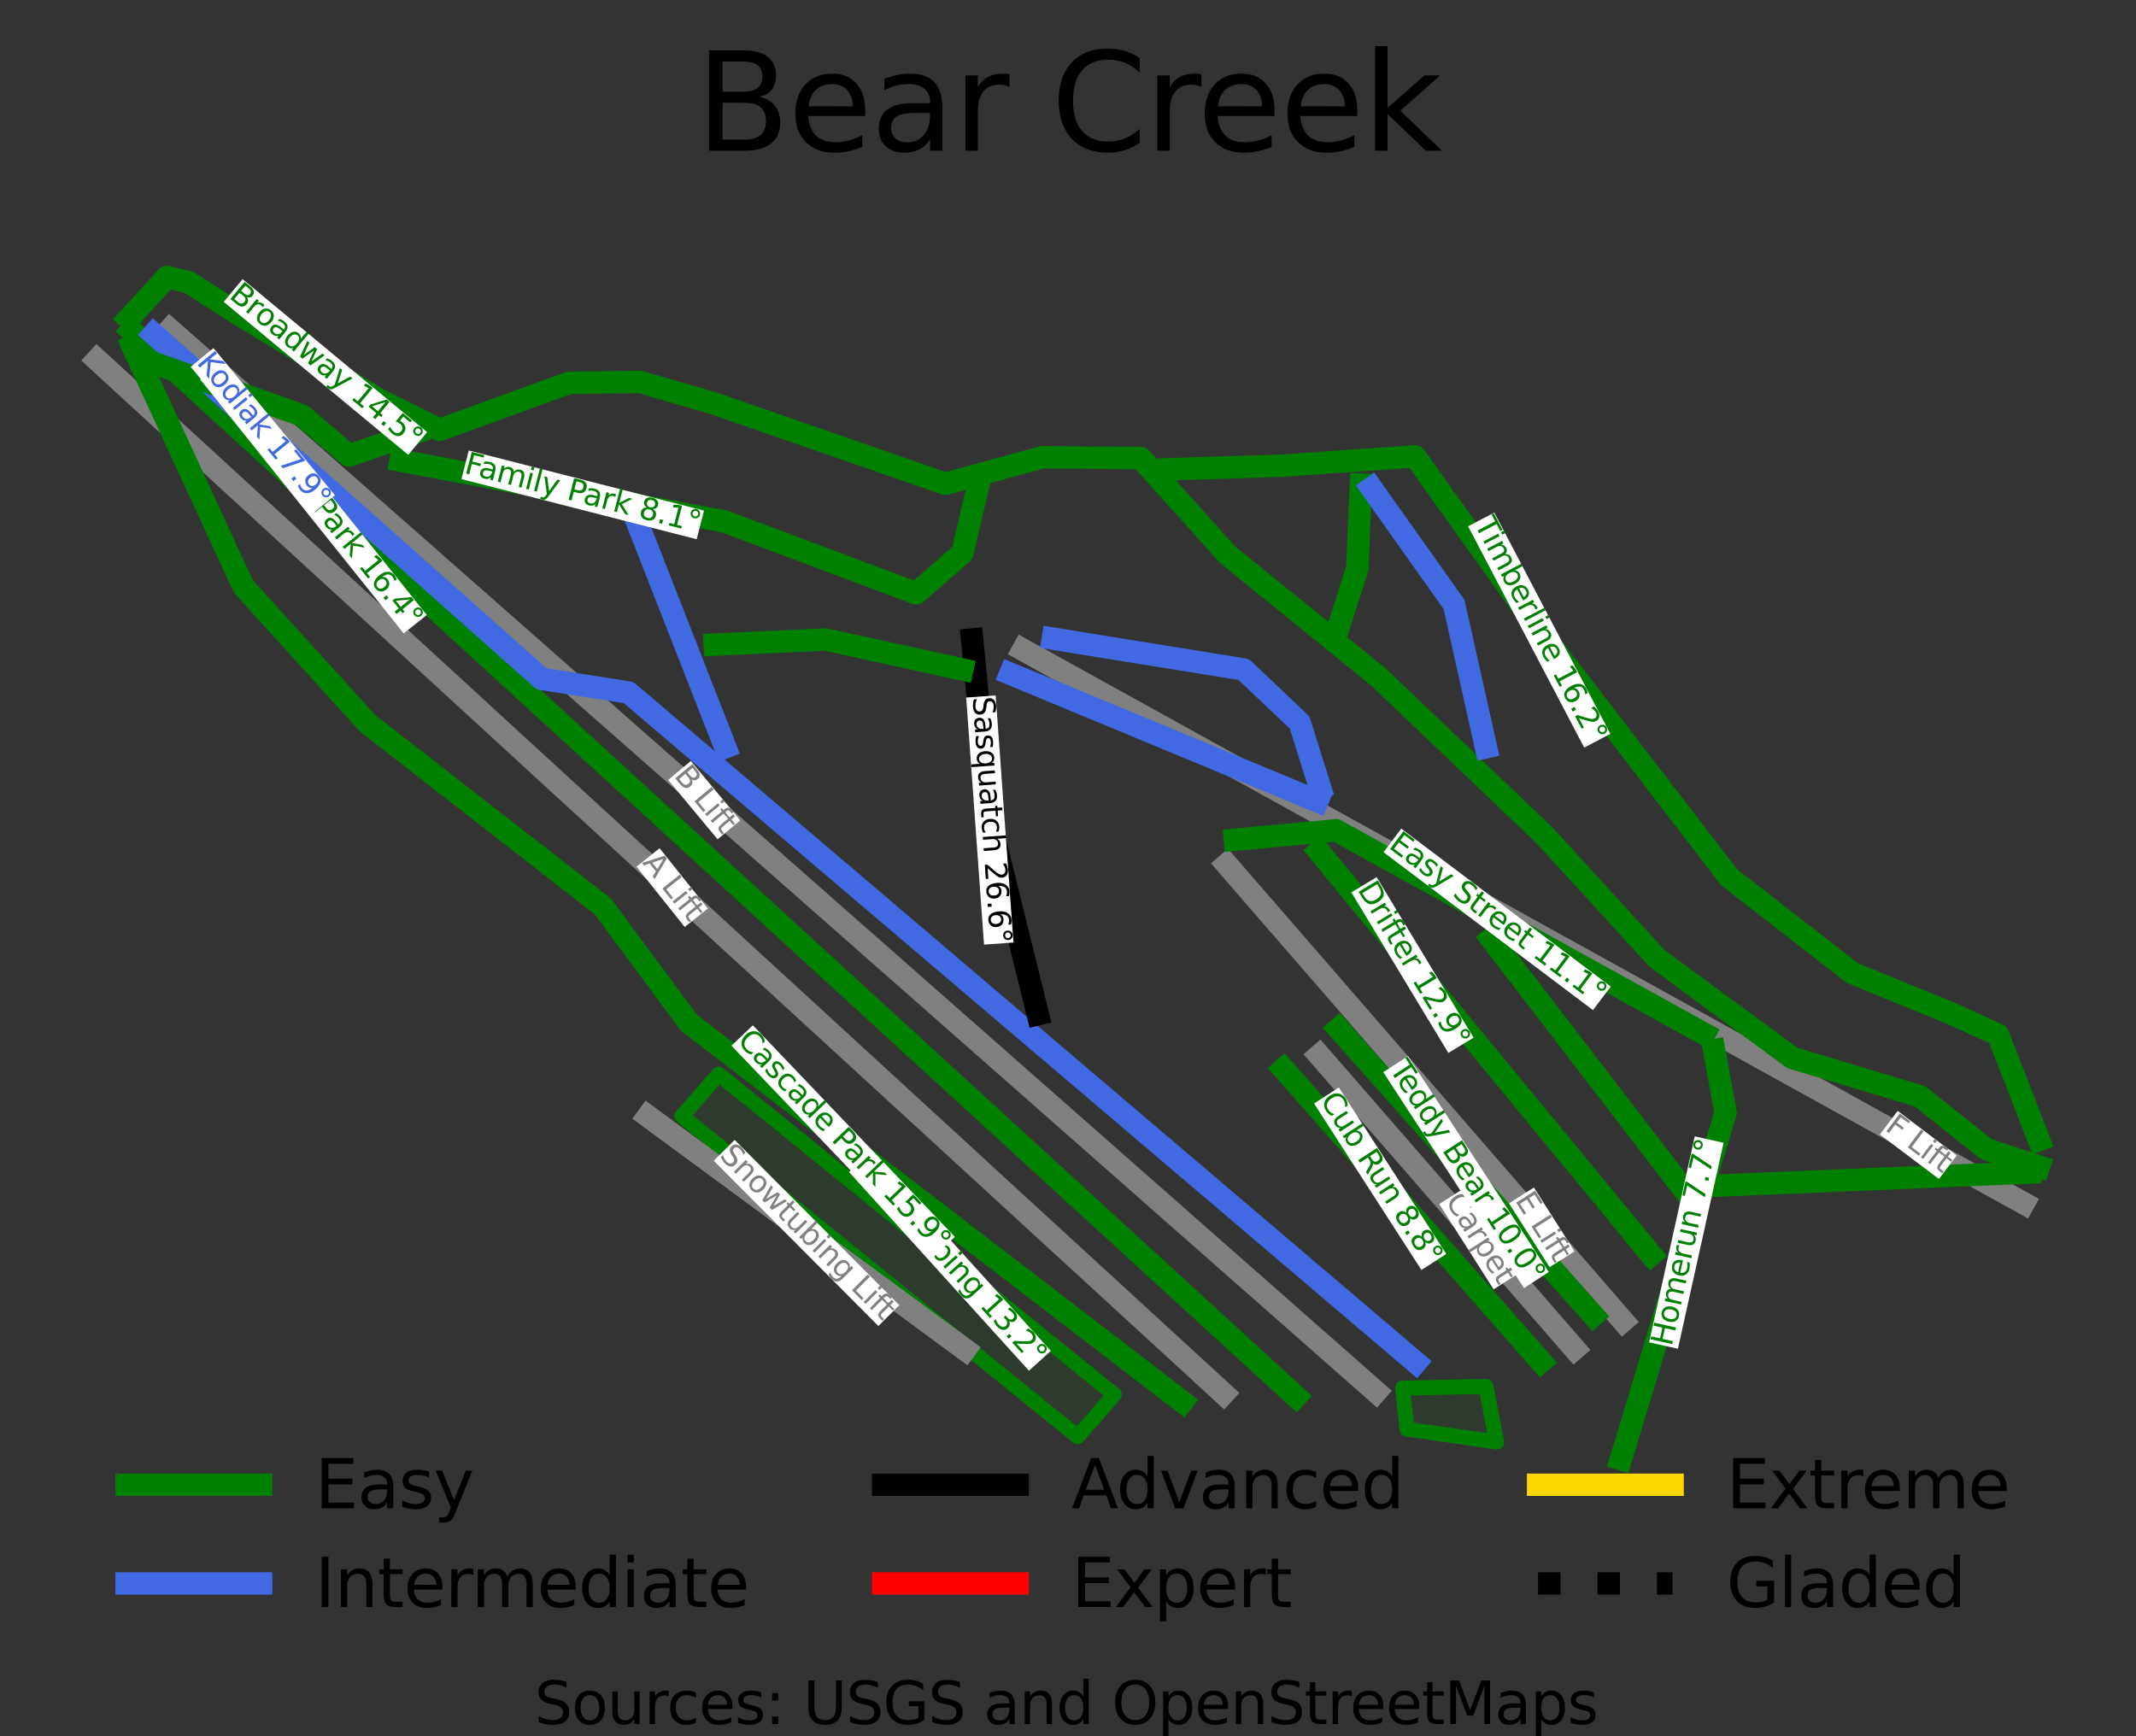 <?xml version="1.0" encoding="utf-8" standalone="no"?>
<!DOCTYPE svg PUBLIC "-//W3C//DTD SVG 1.1//EN"
  "http://www.w3.org/Graphics/SVG/1.1/DTD/svg11.dtd">
<svg height="116.203pt" version="1.1" viewBox="0 0 142.951 116.203" width="142.951pt" xmlns="http://www.w3.org/2000/svg" xmlns:xlink="http://www.w3.org/1999/xlink">
 <rect x="0" y="0" width="142.951" height="116.203" fill="#333333" stroke="none"/>
 <defs>
  <style type="text/css">*{stroke-linecap:butt;stroke-linejoin:round;}</style>
 </defs>
 <g id="figure_1">
  <g id="patch_1">
   <path d="M 0 116.203 
L 142.951 116.203 
L 142.951 0 
L 0 0 
z
" style="fill:none;"/>
  </g>
  <g id="axes_1">
   <g id="patch_2">
    <path clip-path="url(#p4bf2e2583c)" d="M 74.575 93.343 
L 74.575 93.343 
L 73.584 92.54 
L 72.593 91.736 
L 71.601 90.933 
L 70.61 90.13 
L 69.203 88.99 
L 67.796 87.85 
L 66.389 86.71 
L 64.982 85.57 
L 63.574 84.43 
L 62.167 83.29 
L 60.76 82.15 
L 59.353 81.01 
L 57.946 79.87 
L 56.539 78.73 
L 55.132 77.59 
L 53.724 76.45 
L 52.317 75.31 
L 50.91 74.17 
L 49.503 73.03 
L 48.096 71.89 
L 46.869 73.297 
L 45.643 74.704 
L 46.47 75.374 
L 47.298 76.045 
L 48.125 76.715 
L 48.953 77.386 
L 49.78 78.056 
L 50.608 78.726 
L 51.435 79.397 
L 52.263 80.067 
L 53.09 80.737 
L 53.918 81.408 
L 54.745 82.078 
L 55.573 82.748 
L 56.4 83.419 
L 57.228 84.089 
L 58.055 84.76 
L 58.883 85.43 
L 59.71 86.1 
L 60.538 86.771 
L 61.365 87.441 
L 62.193 88.111 
L 63.02 88.782 
L 63.848 89.452 
L 64.675 90.122 
L 65.503 90.793 
L 66.33 91.463 
L 67.158 92.134 
L 67.985 92.804 
L 68.813 93.474 
L 69.64 94.145 
L 70.468 94.815 
L 71.295 95.485 
L 72.123 96.156 
z
" style="fill:#008000;opacity:0.1;"/>
   </g>
   <g id="patch_3">
    <path clip-path="url(#p4bf2e2583c)" d="M 74.575 93.343 
L 74.575 93.343 
L 73.584 92.54 
L 72.593 91.736 
L 71.601 90.933 
L 70.61 90.13 
L 69.203 88.99 
L 67.796 87.85 
L 66.389 86.71 
L 64.982 85.57 
L 63.574 84.43 
L 62.167 83.29 
L 60.76 82.15 
L 59.353 81.01 
L 57.946 79.87 
L 56.539 78.73 
L 55.132 77.59 
L 53.724 76.45 
L 52.317 75.31 
L 50.91 74.17 
L 49.503 73.03 
L 48.096 71.89 
L 46.869 73.297 
L 45.643 74.704 
L 46.47 75.374 
L 47.298 76.045 
L 48.125 76.715 
L 48.953 77.386 
L 49.78 78.056 
L 50.608 78.726 
L 51.435 79.397 
L 52.263 80.067 
L 53.09 80.737 
L 53.918 81.408 
L 54.745 82.078 
L 55.573 82.748 
L 56.4 83.419 
L 57.228 84.089 
L 58.055 84.76 
L 58.883 85.43 
L 59.71 86.1 
L 60.538 86.771 
L 61.365 87.441 
L 62.193 88.111 
L 63.02 88.782 
L 63.848 89.452 
L 64.675 90.122 
L 65.503 90.793 
L 66.33 91.463 
L 67.158 92.134 
L 67.985 92.804 
L 68.813 93.474 
L 69.64 94.145 
L 70.468 94.815 
L 71.295 95.485 
L 72.123 96.156 
z
" style="fill:none;stroke:#008000;stroke-linejoin:miter;"/>
   </g>
   <g id="patch_4">
    <path clip-path="url(#p4bf2e2583c)" d="M 100.161 96.514 
L 100.161 96.514 
L 99.805 94.653 
L 99.449 92.792 
L 98.053 92.821 
L 96.657 92.85 
L 95.262 92.879 
L 93.866 92.907 
L 94.014 94.282 
L 94.163 95.656 
z
" style="fill:#008000;opacity:0.1;"/>
   </g>
   <g id="patch_5">
    <path clip-path="url(#p4bf2e2583c)" d="M 100.161 96.514 
L 100.161 96.514 
L 99.805 94.653 
L 99.449 92.792 
L 98.053 92.821 
L 96.657 92.85 
L 95.262 92.879 
L 93.866 92.907 
L 94.014 94.282 
L 94.163 95.656 
z
" style="fill:none;stroke:#008000;stroke-linejoin:miter;"/>
   </g>
   <g id="line2d_1">
    <path clip-path="url(#p4bf2e2583c)" d="M 74.575 93.343 
" style="fill:none;stroke:#008000;stroke-linecap:square;stroke-width:1.5;"/>
   </g>
   <g id="line2d_2">
    <path clip-path="url(#p4bf2e2583c)" d="M 74.575 93.343 
" style="fill:none;stroke:#4169e1;stroke-linecap:square;stroke-width:1.5;"/>
   </g>
   <g id="line2d_3">
    <path clip-path="url(#p4bf2e2583c)" d="M 74.575 93.343 
" style="fill:none;stroke:#000000;stroke-linecap:square;stroke-width:1.5;"/>
   </g>
   <g id="line2d_4">
    <path clip-path="url(#p4bf2e2583c)" d="M 74.575 93.343 
" style="fill:none;stroke:#ff0000;stroke-linecap:square;stroke-width:1.5;"/>
   </g>
   <g id="line2d_5">
    <path clip-path="url(#p4bf2e2583c)" d="M 74.575 93.343 
" style="fill:none;stroke:#ffd700;stroke-linecap:square;stroke-width:1.5;"/>
   </g>
   <g id="line2d_6">
    <path clip-path="url(#p4bf2e2583c)" d="M 74.575 93.343 
" style="fill:none;stroke:#000000;stroke-dasharray:1.5,2.475;stroke-dashoffset:0;stroke-width:1.5;"/>
   </g>
   <g id="line2d_7">
    <path clip-path="url(#p4bf2e2583c)" d="M 108.617 88.408 
L 105.597 84.927 
L 103.182 82.145 
L 99.339 77.719 
L 95.911 73.769 
L 91.937 69.191 
L 91.177 68.315 
L 87.624 64.222 
L 85.446 61.712 
L 83.268 59.203 
L 82.103 57.859 
" style="fill:none;stroke:#808080;stroke-linecap:square;stroke-width:1.5;"/>
   </g>
   <g id="line2d_8">
    <path clip-path="url(#p4bf2e2583c)" d="M 92.087 93.151 
L 87.87 89.436 
L 84.551 86.513 
L 81.232 83.591 
L 77.217 80.054 
L 73.203 76.518 
L 69.178 72.973 
L 65.153 69.428 
L 60.826 65.617 
L 56.499 61.806 
L 51.815 57.68 
L 47.131 53.554 
L 44.345 51.1 
L 41.558 48.646 
L 38.545 45.992 
L 35.531 43.338 
L 32.517 40.683 
L 29.503 38.029 
L 24.829 33.913 
L 20.156 29.797 
L 15.764 25.928 
L 11.371 22.06 
" style="fill:none;stroke:#808080;stroke-linecap:square;stroke-width:1.5;"/>
   </g>
   <g id="line2d_9">
    <path clip-path="url(#p4bf2e2583c)" d="M 81.884 93.275 
L 78.428 90.103 
L 75.893 87.776 
L 73.357 85.448 
L 70.447 82.778 
L 67.537 80.108 
L 64.521 77.338 
L 61.504 74.568 
L 58.21 71.546 
L 54.917 68.523 
L 51.683 65.556 
L 48.449 62.588 
L 44.984 59.407 
L 41.518 56.225 
L 37.741 52.76 
L 33.964 49.294 
L 30.016 45.67 
L 26.067 42.046 
L 22.566 38.833 
L 19.064 35.619 
L 16.355 33.133 
L 13.646 30.647 
L 10.329 27.602 
L 6.498 24.086 
" style="fill:none;stroke:#808080;stroke-linecap:square;stroke-width:1.5;"/>
   </g>
   <g id="line2d_10">
    <path clip-path="url(#p4bf2e2583c)" d="M 105.378 90.277 
L 103.243 87.822 
L 101.108 85.366 
L 98.973 82.911 
L 96.837 80.455 
L 94.702 77.999 
L 92.567 75.544 
L 90.432 73.088 
L 88.296 70.633 
" style="fill:none;stroke:#808080;stroke-linecap:square;stroke-width:1.5;"/>
   </g>
   <g id="line2d_11">
    <path clip-path="url(#p4bf2e2583c)" d="M 135.436 80.533 
L 131.578 78.4 
L 128.382 76.632 
L 125.185 74.864 
L 121.591 72.875 
L 117.996 70.887 
L 115.06 69.263 
L 112.124 67.639 
L 108.905 65.859 
L 105.687 64.079 
L 102.806 62.485 
L 99.925 60.892 
L 96.083 58.767 
L 92.241 56.643 
L 88.935 54.814 
L 85.63 52.985 
L 81.529 50.718 
L 77.428 48.45 
L 74.497 46.829 
L 71.567 45.208 
L 68.466 43.493 
" style="fill:none;stroke:#808080;stroke-linecap:square;stroke-width:1.5;"/>
   </g>
   <g id="line2d_12">
    <path clip-path="url(#p4bf2e2583c)" d="M 64.587 90.333 
L 61.934 88.38 
L 59.282 86.428 
L 56.629 84.476 
L 53.977 82.523 
L 51.324 80.571 
L 48.671 78.618 
L 46.019 76.666 
L 43.366 74.714 
" style="fill:none;stroke:#808080;stroke-linecap:square;stroke-width:1.5;"/>
   </g>
   <g id="line2d_13">
    <path clip-path="url(#p4bf2e2583c)" d="M 8.862 23.161 
L 9.326 24.166 
L 9.79 25.172 
L 10.254 26.178 
L 10.718 27.183 
L 11.183 28.189 
L 11.647 29.195 
L 12.111 30.2 
L 12.575 31.206 
L 13.039 32.212 
L 13.503 33.217 
L 13.968 34.223 
L 14.432 35.229 
L 14.896 36.234 
L 15.36 37.24 
L 15.824 38.246 
L 16.288 39.251 
L 17.328 40.397 
L 18.367 41.542 
L 19.407 42.687 
L 20.446 43.833 
L 21.486 44.978 
L 22.526 46.123 
L 23.565 47.268 
L 24.605 48.414 
L 25.588 49.179 
L 26.572 49.945 
L 27.556 50.711 
L 28.54 51.477 
L 29.524 52.243 
L 30.508 53.009 
L 31.491 53.775 
L 32.475 54.541 
L 33.459 55.307 
L 34.443 56.073 
L 35.427 56.838 
L 36.411 57.604 
L 37.394 58.37 
L 38.378 59.136 
L 39.362 59.902 
L 40.346 60.668 
L 41.066 61.642 
L 41.786 62.615 
L 42.506 63.589 
L 43.227 64.562 
L 43.947 65.536 
L 44.667 66.509 
L 45.387 67.483 
L 46.107 68.456 
L 47.139 69.249 
L 48.172 70.042 
L 49.204 70.834 
L 50.236 71.627 
L 51.268 72.42 
L 52.3 73.213 
L 53.332 74.005 
L 54.364 74.798 
L 55.396 75.591 
L 56.428 76.383 
L 57.46 77.176 
L 58.492 77.969 
L 59.525 78.762 
L 60.557 79.554 
L 61.589 80.347 
L 62.621 81.14 
L 63.653 81.933 
L 64.685 82.725 
L 65.717 83.518 
L 66.749 84.311 
L 67.781 85.103 
L 68.813 85.896 
L 69.846 86.689 
L 70.878 87.482 
L 71.91 88.274 
L 72.942 89.067 
L 73.974 89.86 
L 75.006 90.652 
L 76.038 91.445 
L 77.07 92.238 
L 78.102 93.031 
L 79.134 93.823 
" style="fill:none;stroke:#008000;stroke-linecap:square;stroke-width:1.5;"/>
   </g>
   <g id="line2d_14">
    <path clip-path="url(#p4bf2e2583c)" d="M 8.804 22.129 
L 10.021 23.244 
L 11.239 24.359 
L 12.457 25.474 
L 13.674 26.589 
L 14.892 27.704 
L 16.11 28.818 
L 17.328 29.933 
L 18.545 31.048 
L 19.763 32.163 
L 20.981 33.278 
L 22.198 34.393 
L 23.416 35.508 
L 24.634 36.622 
L 25.852 37.737 
L 27.069 38.852 
L 28.287 39.967 
L 29.505 41.082 
L 30.722 42.197 
L 31.94 43.311 
L 33.158 44.426 
L 34.376 45.541 
L 35.593 46.656 
L 36.811 47.771 
L 38.029 48.886 
L 39.246 50.001 
L 40.464 51.115 
L 41.682 52.23 
L 42.9 53.345 
L 44.117 54.46 
L 45.335 55.575 
L 46.553 56.69 
L 47.77 57.805 
L 48.988 58.919 
L 50.206 60.034 
L 51.424 61.149 
L 52.641 62.264 
L 53.859 63.379 
L 55.077 64.494 
L 56.294 65.608 
L 57.512 66.723 
L 58.73 67.838 
L 59.948 68.953 
L 61.165 70.068 
L 62.383 71.183 
L 63.601 72.298 
L 64.818 73.412 
L 66.036 74.527 
L 67.254 75.642 
L 68.472 76.757 
L 69.689 77.872 
L 70.907 78.987 
L 72.125 80.101 
L 73.342 81.216 
L 74.56 82.331 
L 75.778 83.446 
L 76.996 84.561 
L 78.213 85.676 
L 79.431 86.791 
L 80.649 87.905 
L 81.866 89.02 
L 83.084 90.135 
L 84.302 91.25 
L 85.52 92.365 
L 86.737 93.48 
" style="fill:none;stroke:#008000;stroke-linecap:square;stroke-width:1.5;"/>
   </g>
   <g id="line2d_15">
    <path clip-path="url(#p4bf2e2583c)" d="M 10.288 22.359 
L 11.099 23.08 
L 11.911 23.801 
L 12.722 24.522 
L 13.533 25.244 
L 14.344 25.965 
L 15.155 26.686 
L 15.967 27.407 
L 16.778 28.128 
L 17.589 28.849 
L 18.4 29.571 
L 19.212 30.292 
L 20.023 31.013 
L 20.834 31.734 
L 21.645 32.455 
L 22.456 33.176 
L 23.268 33.898 
L 24.079 34.619 
L 24.89 35.34 
L 25.701 36.061 
L 26.512 36.782 
L 27.324 37.503 
L 28.135 38.225 
L 28.946 38.946 
L 29.757 39.667 
L 30.568 40.388 
L 31.38 41.109 
L 32.191 41.831 
L 33.002 42.552 
L 33.813 43.273 
L 34.624 43.994 
L 35.436 44.715 
L 36.247 45.436 
L 37.702 45.665 
L 39.157 45.894 
L 40.613 46.123 
L 42.068 46.352 
L 42.891 47.053 
L 43.714 47.753 
L 44.538 48.454 
L 45.361 49.155 
L 46.184 49.855 
L 47.007 50.556 
L 47.831 51.256 
L 48.654 51.957 
L 49.477 52.657 
L 50.3 53.358 
L 51.124 54.059 
L 51.947 54.759 
L 52.77 55.46 
L 53.594 56.16 
L 54.417 56.861 
L 55.24 57.561 
L 56.063 58.262 
L 56.887 58.963 
L 57.71 59.663 
L 58.533 60.364 
L 59.356 61.064 
L 60.18 61.765 
L 61.003 62.465 
L 61.826 63.166 
L 62.649 63.867 
L 63.473 64.567 
L 64.296 65.268 
L 65.119 65.968 
L 65.942 66.669 
L 66.766 67.369 
L 67.589 68.07 
L 68.412 68.771 
L 69.235 69.471 
L 70.059 70.172 
L 70.882 70.872 
L 71.705 71.573 
L 72.528 72.273 
L 73.352 72.974 
L 74.175 73.675 
L 74.998 74.375 
L 75.821 75.076 
L 76.645 75.776 
L 77.468 76.477 
L 78.291 77.177 
L 79.115 77.878 
L 79.938 78.579 
L 80.761 79.279 
L 81.584 79.98 
L 82.408 80.68 
L 83.231 81.381 
L 84.054 82.081 
L 84.877 82.782 
L 85.701 83.483 
L 86.524 84.183 
L 87.347 84.884 
L 88.17 85.584 
L 88.994 86.285 
L 89.817 86.985 
L 90.64 87.686 
L 91.463 88.387 
L 92.287 89.087 
L 93.11 89.788 
L 93.933 90.488 
L 94.756 91.189 
" style="fill:none;stroke:#4169e1;stroke-linecap:square;stroke-width:1.5;"/>
   </g>
   <g id="line2d_16">
    <path clip-path="url(#p4bf2e2583c)" d="M 8.624 21.328 
L 9.895 19.935 
L 11.165 18.543 
L 12.62 18.883 
L 14.243 19.926 
L 15.865 20.968 
L 17.048 21.687 
L 18.23 22.406 
L 19.413 23.126 
L 20.596 23.845 
L 21.778 24.564 
L 22.961 25.283 
L 24.144 26.002 
L 25.327 26.722 
L 26.349 27.234 
L 27.371 27.747 
L 28.393 28.26 
L 29.415 28.772 
L 30.5 28.379 
L 31.584 27.985 
L 32.668 27.591 
L 33.752 27.198 
L 34.836 26.804 
L 35.92 26.41 
L 37.004 26.017 
L 38.088 25.623 
L 39.276 25.609 
L 40.465 25.594 
L 41.653 25.58 
L 42.841 25.566 
L 44.073 25.923 
L 45.306 26.281 
L 46.539 26.639 
L 47.771 26.997 
L 48.74 27.333 
L 49.709 27.67 
L 50.678 28.006 
L 51.647 28.343 
L 52.616 28.679 
L 53.585 29.016 
L 54.554 29.352 
L 55.523 29.689 
L 56.492 30.025 
L 57.461 30.362 
L 58.43 30.698 
L 59.399 31.034 
L 60.368 31.371 
L 61.337 31.707 
L 62.306 32.044 
L 63.275 32.38 
L 64.894 31.936 
L 66.513 31.493 
L 68.131 31.049 
L 69.75 30.605 
L 71.398 30.619 
L 73.046 30.633 
L 74.694 30.647 
L 76.343 30.662 
L 77.07 31.47 
L 77.798 32.279 
L 78.525 33.088 
L 79.253 33.897 
L 79.981 34.706 
L 80.708 35.515 
L 81.436 36.324 
L 82.164 37.133 
L 83.426 38.156 
L 84.688 39.18 
L 85.95 40.203 
L 87.213 41.227 
L 88.475 42.25 
L 89.737 43.274 
L 90.999 44.298 
L 92.261 45.321 
L 93.65 46.645 
L 95.038 47.97 
L 96.427 49.294 
L 97.815 50.618 
L 99.204 51.943 
L 100.592 53.267 
L 101.981 54.591 
L 103.369 55.916 
L 104.312 56.946 
L 105.255 57.977 
L 106.198 59.008 
L 107.141 60.038 
L 108.084 61.069 
L 109.027 62.099 
L 109.97 63.13 
L 110.913 64.161 
L 112.041 64.991 
L 113.17 65.821 
L 114.299 66.652 
L 115.427 67.482 
L 116.556 68.312 
L 117.685 69.143 
L 118.813 69.973 
L 119.942 70.804 
L 121.011 71.126 
L 122.08 71.448 
L 123.149 71.77 
L 124.218 72.092 
L 125.287 72.414 
L 126.356 72.736 
L 127.425 73.058 
L 128.494 73.38 
L 129.608 74.268 
L 130.722 75.156 
L 131.836 76.043 
L 132.95 76.931 
L 134.702 77.503 
L 136.453 78.076 
" style="fill:none;stroke:#008000;stroke-linecap:square;stroke-width:1.5;"/>
   </g>
   <g id="line2d_17">
    <path clip-path="url(#p4bf2e2583c)" d="M 10.169 24.248 
L 11.424 24.692 
L 12.679 25.136 
L 13.934 25.58 
L 15.189 26.023 
L 16.444 26.467 
L 17.699 26.911 
L 18.954 27.355 
L 20.208 27.799 
L 20.996 28.472 
L 21.783 29.145 
L 22.57 29.818 
L 23.357 30.491 
L 24.486 30.104 
L 25.614 29.717 
L 26.743 29.331 
L 27.871 28.944 
" style="fill:none;stroke:#008000;stroke-linecap:square;stroke-width:1.5;"/>
   </g>
   <g id="line2d_18">
    <path clip-path="url(#p4bf2e2583c)" d="M 78.244 31.407 
L 80.1 31.349 
L 81.956 31.292 
L 83.813 31.235 
L 85.669 31.177 
L 86.797 31.098 
L 87.926 31.02 
L 89.054 30.941 
L 90.183 30.862 
L 91.311 30.784 
L 92.44 30.705 
L 93.568 30.626 
L 94.697 30.547 
L 95.736 32 
L 96.776 33.454 
L 97.815 34.907 
L 98.855 36.36 
L 99.894 37.813 
L 100.934 39.266 
L 101.973 40.719 
L 103.013 42.172 
L 103.807 43.206 
L 104.602 44.241 
L 105.396 45.275 
L 106.191 46.309 
L 106.985 47.344 
L 107.779 48.378 
L 108.574 49.412 
L 109.368 50.447 
L 110.163 51.481 
L 110.957 52.515 
L 111.751 53.549 
L 112.546 54.584 
L 113.34 55.618 
L 114.135 56.652 
L 114.929 57.687 
L 115.724 58.721 
L 116.756 59.523 
L 117.788 60.324 
L 118.82 61.126 
L 119.852 61.928 
L 120.884 62.729 
L 121.916 63.531 
L 122.948 64.333 
L 123.98 65.134 
L 125.628 65.807 
L 127.277 66.48 
L 128.926 67.153 
L 130.574 67.826 
L 132.148 68.542 
L 133.721 69.258 
L 134.404 71.019 
L 135.087 72.779 
L 135.77 74.54 
L 136.453 76.301 
" style="fill:none;stroke:#008000;stroke-linecap:square;stroke-width:1.5;"/>
   </g>
   <g id="line2d_19">
    <path clip-path="url(#p4bf2e2583c)" d="M 91.074 32.437 
L 91.014 33.84 
L 90.955 35.243 
L 90.896 36.646 
L 90.836 38.05 
L 90.525 39.023 
L 90.213 39.996 
L 89.901 40.969 
L 89.589 41.943 
" style="fill:none;stroke:#008000;stroke-linecap:square;stroke-width:1.5;"/>
   </g>
   <g id="line2d_20">
    <path clip-path="url(#p4bf2e2583c)" d="M 91.787 32.666 
L 92.477 33.64 
L 93.168 34.613 
L 93.858 35.587 
L 94.549 36.56 
L 95.24 37.534 
L 95.93 38.507 
L 96.621 39.481 
L 97.311 40.455 
L 97.578 41.65 
L 97.846 42.845 
L 98.113 44.04 
L 98.38 45.236 
L 98.648 46.431 
L 98.915 47.626 
L 99.182 48.822 
L 99.449 50.017 
" style="fill:none;stroke:#4169e1;stroke-linecap:square;stroke-width:1.5;"/>
   </g>
   <g id="line2d_21">
    <path clip-path="url(#p4bf2e2583c)" d="M 114.002 79.393 
L 115.368 79.336 
L 116.734 79.279 
L 118.1 79.221 
L 119.466 79.164 
L 120.832 79.107 
L 122.198 79.05 
L 123.564 78.992 
L 124.93 78.935 
L 126.297 78.878 
L 127.663 78.82 
L 129.029 78.763 
L 130.395 78.706 
L 131.761 78.648 
L 133.127 78.591 
L 134.493 78.534 
L 135.859 78.476 
" style="fill:none;stroke:#008000;stroke-linecap:square;stroke-width:1.5;"/>
   </g>
   <g id="line2d_22">
    <path clip-path="url(#p4bf2e2583c)" d="M 114.715 70.288 
L 114.908 71.333 
L 115.101 72.378 
L 115.293 73.423 
L 115.486 74.468 
L 115.048 75.918 
L 114.61 77.367 
L 114.172 78.817 
L 113.734 80.266 
L 113.296 81.716 
L 112.858 83.165 
L 112.42 84.615 
L 111.982 86.064 
L 111.544 87.513 
L 111.106 88.963 
L 110.668 90.412 
L 110.23 91.862 
L 109.792 93.311 
L 109.353 94.761 
L 108.915 96.21 
L 108.477 97.66 
" style="fill:none;stroke:#008000;stroke-linecap:square;stroke-width:1.5;"/>
   </g>
   <g id="line2d_23">
    <path clip-path="url(#p4bf2e2583c)" d="M 26.803 30.833 
L 28.158 31.088 
L 29.513 31.342 
L 30.868 31.596 
L 32.223 31.85 
L 33.578 32.104 
L 34.933 32.358 
L 36.288 32.612 
L 37.643 32.866 
L 38.999 33.121 
L 40.354 33.375 
L 41.709 33.629 
L 43.064 33.883 
L 44.419 34.137 
L 45.774 34.391 
L 47.129 34.645 
L 48.484 34.899 
L 50.088 35.501 
L 51.692 36.102 
L 53.296 36.703 
L 54.899 37.304 
L 56.503 37.906 
L 58.107 38.507 
L 59.711 39.108 
L 61.314 39.709 
L 62.087 39.037 
L 62.859 38.364 
L 63.631 37.691 
L 64.403 37.018 
L 64.656 35.945 
L 64.908 34.871 
L 65.161 33.798 
L 65.414 32.724 
" style="fill:none;stroke:#008000;stroke-linecap:square;stroke-width:1.5;"/>
   </g>
   <g id="line2d_24">
    <path clip-path="url(#p4bf2e2583c)" d="M 42.781 35.301 
L 43.141 36.221 
L 43.501 37.14 
L 43.861 38.06 
L 44.222 38.98 
L 44.582 39.9 
L 44.942 40.819 
L 45.302 41.739 
L 45.662 42.659 
L 46.022 43.579 
L 46.382 44.498 
L 46.742 45.418 
L 47.102 46.338 
L 47.462 47.258 
L 47.822 48.177 
L 48.183 49.097 
L 48.543 50.017 
" style="fill:none;stroke:#4169e1;stroke-linecap:square;stroke-width:1.5;"/>
   </g>
   <g id="line2d_25">
    <path clip-path="url(#p4bf2e2583c)" d="M 65.057 42.802 
L 65.205 44.312 
L 65.354 45.823 
L 65.502 47.333 
L 65.651 48.843 
L 65.799 50.353 
L 65.948 51.864 
L 66.096 53.374 
L 66.245 54.884 
L 66.646 56.509 
L 67.047 58.134 
L 67.448 59.759 
L 67.849 61.384 
L 68.25 63.009 
L 68.651 64.633 
L 69.052 66.258 
L 69.453 67.883 
" style="fill:none;stroke:#000000;stroke-linecap:square;stroke-width:1.5;"/>
   </g>
   <g id="line2d_26">
    <path clip-path="url(#p4bf2e2583c)" d="M 64.403 44.807 
L 63.26 44.556 
L 62.117 44.305 
L 60.973 44.055 
L 59.83 43.804 
L 58.686 43.554 
L 57.543 43.303 
L 56.399 43.052 
L 55.256 42.802 
L 53.4 42.888 
L 51.543 42.974 
L 49.687 43.06 
L 47.831 43.146 
" style="fill:none;stroke:#008000;stroke-linecap:square;stroke-width:1.5;"/>
   </g>
   <g id="line2d_27">
    <path clip-path="url(#p4bf2e2583c)" d="M 67.612 45.093 
L 68.896 45.626 
L 70.181 46.159 
L 71.465 46.692 
L 72.75 47.226 
L 74.034 47.759 
L 75.319 48.292 
L 76.603 48.825 
L 77.888 49.359 
L 79.172 49.892 
L 80.457 50.425 
L 81.741 50.959 
L 83.026 51.492 
L 84.31 52.025 
L 85.595 52.558 
L 86.879 53.092 
L 88.164 53.625 
" style="fill:none;stroke:#4169e1;stroke-linecap:square;stroke-width:1.5;"/>
   </g>
   <g id="line2d_28">
    <path clip-path="url(#p4bf2e2583c)" d="M 70.462 42.744 
L 72.058 43.002 
L 73.655 43.26 
L 75.251 43.518 
L 76.848 43.775 
L 78.444 44.033 
L 80.041 44.291 
L 81.637 44.549 
L 83.234 44.807 
L 84.169 45.694 
L 85.105 46.581 
L 86.04 47.469 
L 86.976 48.356 
L 87.317 49.444 
L 87.659 50.532 
L 88 51.62 
L 88.341 52.708 
" style="fill:none;stroke:#4169e1;stroke-linecap:square;stroke-width:1.5;"/>
   </g>
   <g id="line2d_29">
    <path clip-path="url(#p4bf2e2583c)" d="M 82.64 56.202 
L 84.333 56.044 
L 86.025 55.887 
L 87.718 55.729 
L 89.411 55.572 
L 90.952 56.424 
L 92.493 57.275 
L 94.033 58.127 
L 95.574 58.979 
L 97.114 59.831 
L 98.655 60.683 
L 100.196 61.534 
L 101.736 62.386 
L 103.277 63.238 
L 104.817 64.09 
L 106.358 64.941 
L 107.899 65.793 
L 109.439 66.645 
L 110.98 67.497 
L 112.521 68.348 
L 114.061 69.2 
" style="fill:none;stroke:#008000;stroke-linecap:square;stroke-width:1.5;"/>
   </g>
   <g id="line2d_30">
    <path clip-path="url(#p4bf2e2583c)" d="M 99.806 62.843 
L 100.612 63.892 
L 101.417 64.941 
L 102.223 65.989 
L 103.028 67.038 
L 103.834 68.087 
L 104.639 69.135 
L 105.445 70.184 
L 106.25 71.233 
L 107.056 72.281 
L 107.861 73.33 
L 108.667 74.379 
L 109.472 75.427 
L 110.278 76.476 
L 111.083 77.525 
L 111.889 78.573 
L 112.694 79.622 
" style="fill:none;stroke:#008000;stroke-linecap:square;stroke-width:1.5;"/>
   </g>
   <g id="line2d_31">
    <path clip-path="url(#p4bf2e2583c)" d="M 88.282 57.003 
L 88.976 57.846 
L 89.67 58.689 
L 90.364 59.532 
L 91.059 60.375 
L 91.753 61.218 
L 92.447 62.06 
L 93.141 62.903 
L 93.836 63.746 
L 94.53 64.589 
L 95.224 65.432 
L 95.918 66.274 
L 96.613 67.117 
L 97.307 67.96 
L 98.001 68.803 
L 98.695 69.646 
L 99.39 70.489 
L 100.084 71.331 
L 100.778 72.174 
L 101.472 73.017 
L 102.167 73.86 
L 102.861 74.703 
L 103.555 75.546 
L 104.25 76.388 
L 104.944 77.231 
L 105.638 78.074 
L 106.332 78.917 
L 107.027 79.76 
L 107.721 80.603 
L 108.415 81.445 
L 109.109 82.288 
L 109.804 83.131 
L 110.498 83.974 
" style="fill:none;stroke:#008000;stroke-linecap:square;stroke-width:1.5;"/>
   </g>
   <g id="line2d_32">
    <path clip-path="url(#p4bf2e2583c)" d="M 89.589 68.856 
L 90.654 70.055 
L 91.72 71.254 
L 92.785 72.453 
L 93.851 73.652 
L 94.916 74.851 
L 95.982 76.05 
L 97.047 77.249 
L 98.112 78.448 
L 99.178 79.647 
L 100.243 80.846 
L 101.309 82.045 
L 102.374 83.244 
L 103.44 84.443 
L 104.505 85.642 
L 105.571 86.841 
L 106.636 88.04 
" style="fill:none;stroke:#008000;stroke-linecap:square;stroke-width:1.5;"/>
   </g>
   <g id="line2d_33">
    <path clip-path="url(#p4bf2e2583c)" d="M 85.906 71.548 
L 86.983 72.772 
L 88.059 73.996 
L 89.136 75.22 
L 90.213 76.444 
L 91.289 77.668 
L 92.366 78.892 
L 93.443 80.116 
L 94.519 81.34 
L 95.596 82.564 
L 96.672 83.788 
L 97.749 85.012 
L 98.826 86.236 
L 99.902 87.46 
L 100.979 88.684 
L 102.056 89.908 
L 103.132 91.132 
" style="fill:none;stroke:#008000;stroke-linecap:square;stroke-width:1.5;"/>
   </g>
   <g id="text_1">
    <g id="patch_6">
     <path d="M 100.989 80.541 
L 103.708 84.811 
L 105.374 83.75 
L 102.656 79.48 
z
" style="fill:#ffffff;"/>
    </g>
    <!-- E Lift -->
    <g style="fill:#808080;" transform="translate(101.368 80.323)rotate(-302.481)scale(0.02 -0.02)">
     <defs>
      <path d="M 628 4666 
L 3578 4666 
L 3578 4134 
L 1259 4134 
L 1259 2753 
L 3481 2753 
L 3481 2222 
L 1259 2222 
L 1259 531 
L 3634 531 
L 3634 0 
L 628 0 
L 628 4666 
z
" id="DejaVuSans-45" transform="scale(0.016)"/>
      <path id="DejaVuSans-20" transform="scale(0.016)"/>
      <path d="M 628 4666 
L 1259 4666 
L 1259 531 
L 3531 531 
L 3531 0 
L 628 0 
L 628 4666 
z
" id="DejaVuSans-4c" transform="scale(0.016)"/>
      <path d="M 603 3500 
L 1178 3500 
L 1178 0 
L 603 0 
L 603 3500 
z
M 603 4863 
L 1178 4863 
L 1178 4134 
L 603 4134 
L 603 4863 
z
" id="DejaVuSans-69" transform="scale(0.016)"/>
      <path d="M 2375 4863 
L 2375 4384 
L 1825 4384 
Q 1516 4384 1395 4259 
Q 1275 4134 1275 3809 
L 1275 3500 
L 2222 3500 
L 2222 3053 
L 1275 3053 
L 1275 0 
L 697 0 
L 697 3053 
L 147 3053 
L 147 3500 
L 697 3500 
L 697 3744 
Q 697 4328 969 4595 
Q 1241 4863 1831 4863 
L 2375 4863 
z
" id="DejaVuSans-66" transform="scale(0.016)"/>
      <path d="M 1172 4494 
L 1172 3500 
L 2356 3500 
L 2356 3053 
L 1172 3053 
L 1172 1153 
Q 1172 725 1289 603 
Q 1406 481 1766 481 
L 2356 481 
L 2356 0 
L 1766 0 
Q 1100 0 847 248 
Q 594 497 594 1153 
L 594 3053 
L 172 3053 
L 172 3500 
L 594 3500 
L 594 4494 
L 1172 4494 
z
" id="DejaVuSans-74" transform="scale(0.016)"/>
     </defs>
     <use xlink:href="#DejaVuSans-45"/>
     <use x="63.184" xlink:href="#DejaVuSans-20"/>
     <use x="94.971" xlink:href="#DejaVuSans-4c"/>
     <use x="150.684" xlink:href="#DejaVuSans-69"/>
     <use x="178.467" xlink:href="#DejaVuSans-66"/>
     <use x="211.922" xlink:href="#DejaVuSans-74"/>
    </g>
   </g>
   <g id="text_2">
    <g id="patch_7">
     <path d="M 44.717 52.2 
L 48.026 56.173 
L 49.544 54.909 
L 46.235 50.935 
z
" style="fill:#ffffff;"/>
    </g>
    <!-- B Lift -->
    <g style="fill:#808080;" transform="translate(45.065 51.936)rotate(-309.781)scale(0.02 -0.02)">
     <defs>
      <path d="M 1259 2228 
L 1259 519 
L 2272 519 
Q 2781 519 3026 730 
Q 3272 941 3272 1375 
Q 3272 1813 3026 2020 
Q 2781 2228 2272 2228 
L 1259 2228 
z
M 1259 4147 
L 1259 2741 
L 2194 2741 
Q 2656 2741 2882 2914 
Q 3109 3088 3109 3444 
Q 3109 3797 2882 3972 
Q 2656 4147 2194 4147 
L 1259 4147 
z
M 628 4666 
L 2241 4666 
Q 2963 4666 3353 4366 
Q 3744 4066 3744 3513 
Q 3744 3084 3544 2831 
Q 3344 2578 2956 2516 
Q 3422 2416 3680 2098 
Q 3938 1781 3938 1306 
Q 3938 681 3513 340 
Q 3088 0 2303 0 
L 628 0 
L 628 4666 
z
" id="DejaVuSans-42" transform="scale(0.016)"/>
     </defs>
     <use xlink:href="#DejaVuSans-42"/>
     <use x="68.604" xlink:href="#DejaVuSans-20"/>
     <use x="100.391" xlink:href="#DejaVuSans-4c"/>
     <use x="156.104" xlink:href="#DejaVuSans-69"/>
     <use x="183.887" xlink:href="#DejaVuSans-66"/>
     <use x="217.342" xlink:href="#DejaVuSans-74"/>
    </g>
   </g>
   <g id="text_3">
    <g id="patch_8">
     <path d="M 42.599 58.005 
L 45.824 62.042 
L 47.368 60.809 
L 44.143 56.772 
z
" style="fill:#ffffff;"/>
    </g>
    <!-- A Lift -->
    <g style="fill:#808080;" transform="translate(42.952 57.748)rotate(-308.62)scale(0.02 -0.02)">
     <defs>
      <path d="M 2188 4044 
L 1331 1722 
L 3047 1722 
L 2188 4044 
z
M 1831 4666 
L 2547 4666 
L 4325 0 
L 3669 0 
L 3244 1197 
L 1141 1197 
L 716 0 
L 50 0 
L 1831 4666 
z
" id="DejaVuSans-41" transform="scale(0.016)"/>
     </defs>
     <use xlink:href="#DejaVuSans-41"/>
     <use x="68.408" xlink:href="#DejaVuSans-20"/>
     <use x="100.195" xlink:href="#DejaVuSans-4c"/>
     <use x="155.908" xlink:href="#DejaVuSans-69"/>
     <use x="183.691" xlink:href="#DejaVuSans-66"/>
     <use x="217.146" xlink:href="#DejaVuSans-74"/>
    </g>
   </g>
   <g id="text_4">
    <g id="patch_9">
     <path d="M 96.32 80.588 
L 99.959 86.295 
L 101.625 85.233 
L 97.986 79.526 
z
" style="fill:#ffffff;"/>
    </g>
    <!-- Carpet -->
    <g style="fill:#808080;" transform="translate(96.698 80.371)rotate(-302.524)scale(0.02 -0.02)">
     <defs>
      <path d="M 4122 4306 
L 4122 3641 
Q 3803 3938 3442 4084 
Q 3081 4231 2675 4231 
Q 1875 4231 1450 3742 
Q 1025 3253 1025 2328 
Q 1025 1406 1450 917 
Q 1875 428 2675 428 
Q 3081 428 3442 575 
Q 3803 722 4122 1019 
L 4122 359 
Q 3791 134 3420 21 
Q 3050 -91 2638 -91 
Q 1578 -91 968 557 
Q 359 1206 359 2328 
Q 359 3453 968 4101 
Q 1578 4750 2638 4750 
Q 3056 4750 3426 4639 
Q 3797 4528 4122 4306 
z
" id="DejaVuSans-43" transform="scale(0.016)"/>
      <path d="M 2194 1759 
Q 1497 1759 1228 1600 
Q 959 1441 959 1056 
Q 959 750 1161 570 
Q 1363 391 1709 391 
Q 2188 391 2477 730 
Q 2766 1069 2766 1631 
L 2766 1759 
L 2194 1759 
z
M 3341 1997 
L 3341 0 
L 2766 0 
L 2766 531 
Q 2569 213 2275 61 
Q 1981 -91 1556 -91 
Q 1019 -91 701 211 
Q 384 513 384 1019 
Q 384 1609 779 1909 
Q 1175 2209 1959 2209 
L 2766 2209 
L 2766 2266 
Q 2766 2663 2505 2880 
Q 2244 3097 1772 3097 
Q 1472 3097 1187 3025 
Q 903 2953 641 2809 
L 641 3341 
Q 956 3463 1253 3523 
Q 1550 3584 1831 3584 
Q 2591 3584 2966 3190 
Q 3341 2797 3341 1997 
z
" id="DejaVuSans-61" transform="scale(0.016)"/>
      <path d="M 2631 2963 
Q 2534 3019 2420 3045 
Q 2306 3072 2169 3072 
Q 1681 3072 1420 2755 
Q 1159 2438 1159 1844 
L 1159 0 
L 581 0 
L 581 3500 
L 1159 3500 
L 1159 2956 
Q 1341 3275 1631 3429 
Q 1922 3584 2338 3584 
Q 2397 3584 2469 3576 
Q 2541 3569 2628 3553 
L 2631 2963 
z
" id="DejaVuSans-72" transform="scale(0.016)"/>
      <path d="M 1159 525 
L 1159 -1331 
L 581 -1331 
L 581 3500 
L 1159 3500 
L 1159 2969 
Q 1341 3281 1617 3432 
Q 1894 3584 2278 3584 
Q 2916 3584 3314 3078 
Q 3713 2572 3713 1747 
Q 3713 922 3314 415 
Q 2916 -91 2278 -91 
Q 1894 -91 1617 61 
Q 1341 213 1159 525 
z
M 3116 1747 
Q 3116 2381 2855 2742 
Q 2594 3103 2138 3103 
Q 1681 3103 1420 2742 
Q 1159 2381 1159 1747 
Q 1159 1113 1420 752 
Q 1681 391 2138 391 
Q 2594 391 2855 752 
Q 3116 1113 3116 1747 
z
" id="DejaVuSans-70" transform="scale(0.016)"/>
      <path d="M 3597 1894 
L 3597 1613 
L 953 1613 
Q 991 1019 1311 708 
Q 1631 397 2203 397 
Q 2534 397 2845 478 
Q 3156 559 3463 722 
L 3463 178 
Q 3153 47 2828 -22 
Q 2503 -91 2169 -91 
Q 1331 -91 842 396 
Q 353 884 353 1716 
Q 353 2575 817 3079 
Q 1281 3584 2069 3584 
Q 2775 3584 3186 3129 
Q 3597 2675 3597 1894 
z
M 3022 2063 
Q 3016 2534 2758 2815 
Q 2500 3097 2075 3097 
Q 1594 3097 1305 2825 
Q 1016 2553 972 2059 
L 3022 2063 
z
" id="DejaVuSans-65" transform="scale(0.016)"/>
     </defs>
     <use xlink:href="#DejaVuSans-43"/>
     <use x="69.824" xlink:href="#DejaVuSans-61"/>
     <use x="131.104" xlink:href="#DejaVuSans-72"/>
     <use x="172.217" xlink:href="#DejaVuSans-70"/>
     <use x="235.693" xlink:href="#DejaVuSans-65"/>
     <use x="297.217" xlink:href="#DejaVuSans-74"/>
    </g>
   </g>
   <g id="text_5">
    <g id="patch_10">
     <path d="M 125.811 75.931 
L 129.763 78.91 
L 130.952 77.333 
L 127.001 74.353 
z
" style="fill:#ffffff;"/>
    </g>
    <!-- F Lift -->
    <g style="fill:#808080;" transform="translate(126.09 75.595)rotate(-322.98)scale(0.02 -0.02)">
     <defs>
      <path d="M 628 4666 
L 3309 4666 
L 3309 4134 
L 1259 4134 
L 1259 2759 
L 3109 2759 
L 3109 2228 
L 1259 2228 
L 1259 0 
L 628 0 
L 628 4666 
z
" id="DejaVuSans-46" transform="scale(0.016)"/>
     </defs>
     <use xlink:href="#DejaVuSans-46"/>
     <use x="57.52" xlink:href="#DejaVuSans-20"/>
     <use x="89.307" xlink:href="#DejaVuSans-4c"/>
     <use x="145.02" xlink:href="#DejaVuSans-69"/>
     <use x="172.803" xlink:href="#DejaVuSans-66"/>
     <use x="206.258" xlink:href="#DejaVuSans-74"/>
    </g>
   </g>
   <g id="text_6">
    <g id="patch_11">
     <path d="M 47.768 77.691 
L 58.785 88.749 
L 60.185 87.355 
L 49.168 76.297 
z
" style="fill:#ffffff;"/>
    </g>
    <!-- Snowtubing Lift -->
    <g style="fill:#808080;" transform="translate(48.091 77.398)rotate(-314.894)scale(0.02 -0.02)">
     <defs>
      <path d="M 3425 4513 
L 3425 3897 
Q 3066 4069 2747 4153 
Q 2428 4238 2131 4238 
Q 1616 4238 1336 4038 
Q 1056 3838 1056 3469 
Q 1056 3159 1242 3001 
Q 1428 2844 1947 2747 
L 2328 2669 
Q 3034 2534 3370 2195 
Q 3706 1856 3706 1288 
Q 3706 609 3251 259 
Q 2797 -91 1919 -91 
Q 1588 -91 1214 -16 
Q 841 59 441 206 
L 441 856 
Q 825 641 1194 531 
Q 1563 422 1919 422 
Q 2459 422 2753 634 
Q 3047 847 3047 1241 
Q 3047 1584 2836 1778 
Q 2625 1972 2144 2069 
L 1759 2144 
Q 1053 2284 737 2584 
Q 422 2884 422 3419 
Q 422 4038 858 4394 
Q 1294 4750 2059 4750 
Q 2388 4750 2728 4690 
Q 3069 4631 3425 4513 
z
" id="DejaVuSans-53" transform="scale(0.016)"/>
      <path d="M 3513 2113 
L 3513 0 
L 2938 0 
L 2938 2094 
Q 2938 2591 2744 2837 
Q 2550 3084 2163 3084 
Q 1697 3084 1428 2787 
Q 1159 2491 1159 1978 
L 1159 0 
L 581 0 
L 581 3500 
L 1159 3500 
L 1159 2956 
Q 1366 3272 1645 3428 
Q 1925 3584 2291 3584 
Q 2894 3584 3203 3211 
Q 3513 2838 3513 2113 
z
" id="DejaVuSans-6e" transform="scale(0.016)"/>
      <path d="M 1959 3097 
Q 1497 3097 1228 2736 
Q 959 2375 959 1747 
Q 959 1119 1226 758 
Q 1494 397 1959 397 
Q 2419 397 2687 759 
Q 2956 1122 2956 1747 
Q 2956 2369 2687 2733 
Q 2419 3097 1959 3097 
z
M 1959 3584 
Q 2709 3584 3137 3096 
Q 3566 2609 3566 1747 
Q 3566 888 3137 398 
Q 2709 -91 1959 -91 
Q 1206 -91 779 398 
Q 353 888 353 1747 
Q 353 2609 779 3096 
Q 1206 3584 1959 3584 
z
" id="DejaVuSans-6f" transform="scale(0.016)"/>
      <path d="M 269 3500 
L 844 3500 
L 1563 769 
L 2278 3500 
L 2956 3500 
L 3675 769 
L 4391 3500 
L 4966 3500 
L 4050 0 
L 3372 0 
L 2619 2869 
L 1863 0 
L 1184 0 
L 269 3500 
z
" id="DejaVuSans-77" transform="scale(0.016)"/>
      <path d="M 544 1381 
L 544 3500 
L 1119 3500 
L 1119 1403 
Q 1119 906 1312 657 
Q 1506 409 1894 409 
Q 2359 409 2629 706 
Q 2900 1003 2900 1516 
L 2900 3500 
L 3475 3500 
L 3475 0 
L 2900 0 
L 2900 538 
Q 2691 219 2414 64 
Q 2138 -91 1772 -91 
Q 1169 -91 856 284 
Q 544 659 544 1381 
z
M 1991 3584 
L 1991 3584 
z
" id="DejaVuSans-75" transform="scale(0.016)"/>
      <path d="M 3116 1747 
Q 3116 2381 2855 2742 
Q 2594 3103 2138 3103 
Q 1681 3103 1420 2742 
Q 1159 2381 1159 1747 
Q 1159 1113 1420 752 
Q 1681 391 2138 391 
Q 2594 391 2855 752 
Q 3116 1113 3116 1747 
z
M 1159 2969 
Q 1341 3281 1617 3432 
Q 1894 3584 2278 3584 
Q 2916 3584 3314 3078 
Q 3713 2572 3713 1747 
Q 3713 922 3314 415 
Q 2916 -91 2278 -91 
Q 1894 -91 1617 61 
Q 1341 213 1159 525 
L 1159 0 
L 581 0 
L 581 4863 
L 1159 4863 
L 1159 2969 
z
" id="DejaVuSans-62" transform="scale(0.016)"/>
      <path d="M 2906 1791 
Q 2906 2416 2648 2759 
Q 2391 3103 1925 3103 
Q 1463 3103 1205 2759 
Q 947 2416 947 1791 
Q 947 1169 1205 825 
Q 1463 481 1925 481 
Q 2391 481 2648 825 
Q 2906 1169 2906 1791 
z
M 3481 434 
Q 3481 -459 3084 -895 
Q 2688 -1331 1869 -1331 
Q 1566 -1331 1297 -1286 
Q 1028 -1241 775 -1147 
L 775 -588 
Q 1028 -725 1275 -790 
Q 1522 -856 1778 -856 
Q 2344 -856 2625 -561 
Q 2906 -266 2906 331 
L 2906 616 
Q 2728 306 2450 153 
Q 2172 0 1784 0 
Q 1141 0 747 490 
Q 353 981 353 1791 
Q 353 2603 747 3093 
Q 1141 3584 1784 3584 
Q 2172 3584 2450 3431 
Q 2728 3278 2906 2969 
L 2906 3500 
L 3481 3500 
L 3481 434 
z
" id="DejaVuSans-67" transform="scale(0.016)"/>
     </defs>
     <use xlink:href="#DejaVuSans-53"/>
     <use x="63.477" xlink:href="#DejaVuSans-6e"/>
     <use x="126.855" xlink:href="#DejaVuSans-6f"/>
     <use x="188.037" xlink:href="#DejaVuSans-77"/>
     <use x="269.824" xlink:href="#DejaVuSans-74"/>
     <use x="309.033" xlink:href="#DejaVuSans-75"/>
     <use x="372.412" xlink:href="#DejaVuSans-62"/>
     <use x="435.889" xlink:href="#DejaVuSans-69"/>
     <use x="463.672" xlink:href="#DejaVuSans-6e"/>
     <use x="527.051" xlink:href="#DejaVuSans-67"/>
     <use x="590.527" xlink:href="#DejaVuSans-20"/>
     <use x="622.314" xlink:href="#DejaVuSans-4c"/>
     <use x="678.027" xlink:href="#DejaVuSans-69"/>
     <use x="705.811" xlink:href="#DejaVuSans-66"/>
     <use x="739.266" xlink:href="#DejaVuSans-74"/>
    </g>
   </g>
   <g id="text_7">
    <g id="patch_12">
     <path d="M 56.823 78.443 
L 68.862 91.743 
L 70.326 90.417 
L 58.287 77.117 
z
" style="fill:#ffffff;"/>
    </g>
    <!-- Snowtubing 13.2° -->
    <g style="fill:#008000;" transform="translate(57.159 78.165)rotate(-312.151)scale(0.02 -0.02)">
     <defs>
      <path d="M 794 531 
L 1825 531 
L 1825 4091 
L 703 3866 
L 703 4441 
L 1819 4666 
L 2450 4666 
L 2450 531 
L 3481 531 
L 3481 0 
L 794 0 
L 794 531 
z
" id="DejaVuSans-31" transform="scale(0.016)"/>
      <path d="M 2597 2516 
Q 3050 2419 3304 2112 
Q 3559 1806 3559 1356 
Q 3559 666 3084 287 
Q 2609 -91 1734 -91 
Q 1441 -91 1130 -33 
Q 819 25 488 141 
L 488 750 
Q 750 597 1062 519 
Q 1375 441 1716 441 
Q 2309 441 2620 675 
Q 2931 909 2931 1356 
Q 2931 1769 2642 2001 
Q 2353 2234 1838 2234 
L 1294 2234 
L 1294 2753 
L 1863 2753 
Q 2328 2753 2575 2939 
Q 2822 3125 2822 3475 
Q 2822 3834 2567 4026 
Q 2313 4219 1838 4219 
Q 1578 4219 1281 4162 
Q 984 4106 628 3988 
L 628 4550 
Q 988 4650 1302 4700 
Q 1616 4750 1894 4750 
Q 2613 4750 3031 4423 
Q 3450 4097 3450 3541 
Q 3450 3153 3228 2886 
Q 3006 2619 2597 2516 
z
" id="DejaVuSans-33" transform="scale(0.016)"/>
      <path d="M 684 794 
L 1344 794 
L 1344 0 
L 684 0 
L 684 794 
z
" id="DejaVuSans-2e" transform="scale(0.016)"/>
      <path d="M 1228 531 
L 3431 531 
L 3431 0 
L 469 0 
L 469 531 
Q 828 903 1448 1529 
Q 2069 2156 2228 2338 
Q 2531 2678 2651 2914 
Q 2772 3150 2772 3378 
Q 2772 3750 2511 3984 
Q 2250 4219 1831 4219 
Q 1534 4219 1204 4116 
Q 875 4013 500 3803 
L 500 4441 
Q 881 4594 1212 4672 
Q 1544 4750 1819 4750 
Q 2544 4750 2975 4387 
Q 3406 4025 3406 3419 
Q 3406 3131 3298 2873 
Q 3191 2616 2906 2266 
Q 2828 2175 2409 1742 
Q 1991 1309 1228 531 
z
" id="DejaVuSans-32" transform="scale(0.016)"/>
      <path d="M 1600 4347 
Q 1350 4347 1178 4173 
Q 1006 4000 1006 3750 
Q 1006 3503 1178 3333 
Q 1350 3163 1600 3163 
Q 1850 3163 2022 3333 
Q 2194 3503 2194 3750 
Q 2194 3997 2020 4172 
Q 1847 4347 1600 4347 
z
M 1600 4750 
Q 1800 4750 1984 4673 
Q 2169 4597 2303 4453 
Q 2447 4313 2519 4134 
Q 2591 3956 2591 3750 
Q 2591 3338 2302 3052 
Q 2013 2766 1594 2766 
Q 1172 2766 890 3047 
Q 609 3328 609 3750 
Q 609 4169 896 4459 
Q 1184 4750 1600 4750 
z
" id="DejaVuSans-b0" transform="scale(0.016)"/>
     </defs>
     <use xlink:href="#DejaVuSans-53"/>
     <use x="63.477" xlink:href="#DejaVuSans-6e"/>
     <use x="126.855" xlink:href="#DejaVuSans-6f"/>
     <use x="188.037" xlink:href="#DejaVuSans-77"/>
     <use x="269.824" xlink:href="#DejaVuSans-74"/>
     <use x="309.033" xlink:href="#DejaVuSans-75"/>
     <use x="372.412" xlink:href="#DejaVuSans-62"/>
     <use x="435.889" xlink:href="#DejaVuSans-69"/>
     <use x="463.672" xlink:href="#DejaVuSans-6e"/>
     <use x="527.051" xlink:href="#DejaVuSans-67"/>
     <use x="590.527" xlink:href="#DejaVuSans-20"/>
     <use x="622.314" xlink:href="#DejaVuSans-31"/>
     <use x="685.938" xlink:href="#DejaVuSans-33"/>
     <use x="749.561" xlink:href="#DejaVuSans-2e"/>
     <use x="781.348" xlink:href="#DejaVuSans-32"/>
     <use x="844.971" xlink:href="#DejaVuSans-b0"/>
    </g>
   </g>
   <g id="text_8">
    <g id="patch_13">
     <path d="M 48.955 69.986 
L 62.473 84.145 
L 63.902 82.781 
L 50.384 68.622 
z
" style="fill:#ffffff;"/>
    </g>
    <!-- Cascade Park 15.9° -->
    <g style="fill:#008000;" transform="translate(49.284 69.7)rotate(-313.674)scale(0.02 -0.02)">
     <defs>
      <path d="M 2834 3397 
L 2834 2853 
Q 2591 2978 2328 3040 
Q 2066 3103 1784 3103 
Q 1356 3103 1142 2972 
Q 928 2841 928 2578 
Q 928 2378 1081 2264 
Q 1234 2150 1697 2047 
L 1894 2003 
Q 2506 1872 2764 1633 
Q 3022 1394 3022 966 
Q 3022 478 2636 193 
Q 2250 -91 1575 -91 
Q 1294 -91 989 -36 
Q 684 19 347 128 
L 347 722 
Q 666 556 975 473 
Q 1284 391 1588 391 
Q 1994 391 2212 530 
Q 2431 669 2431 922 
Q 2431 1156 2273 1281 
Q 2116 1406 1581 1522 
L 1381 1569 
Q 847 1681 609 1914 
Q 372 2147 372 2553 
Q 372 3047 722 3315 
Q 1072 3584 1716 3584 
Q 2034 3584 2315 3537 
Q 2597 3491 2834 3397 
z
" id="DejaVuSans-73" transform="scale(0.016)"/>
      <path d="M 3122 3366 
L 3122 2828 
Q 2878 2963 2633 3030 
Q 2388 3097 2138 3097 
Q 1578 3097 1268 2742 
Q 959 2388 959 1747 
Q 959 1106 1268 751 
Q 1578 397 2138 397 
Q 2388 397 2633 464 
Q 2878 531 3122 666 
L 3122 134 
Q 2881 22 2623 -34 
Q 2366 -91 2075 -91 
Q 1284 -91 818 406 
Q 353 903 353 1747 
Q 353 2603 823 3093 
Q 1294 3584 2113 3584 
Q 2378 3584 2631 3529 
Q 2884 3475 3122 3366 
z
" id="DejaVuSans-63" transform="scale(0.016)"/>
      <path d="M 2906 2969 
L 2906 4863 
L 3481 4863 
L 3481 0 
L 2906 0 
L 2906 525 
Q 2725 213 2448 61 
Q 2172 -91 1784 -91 
Q 1150 -91 751 415 
Q 353 922 353 1747 
Q 353 2572 751 3078 
Q 1150 3584 1784 3584 
Q 2172 3584 2448 3432 
Q 2725 3281 2906 2969 
z
M 947 1747 
Q 947 1113 1208 752 
Q 1469 391 1925 391 
Q 2381 391 2643 752 
Q 2906 1113 2906 1747 
Q 2906 2381 2643 2742 
Q 2381 3103 1925 3103 
Q 1469 3103 1208 2742 
Q 947 2381 947 1747 
z
" id="DejaVuSans-64" transform="scale(0.016)"/>
      <path d="M 1259 4147 
L 1259 2394 
L 2053 2394 
Q 2494 2394 2734 2622 
Q 2975 2850 2975 3272 
Q 2975 3691 2734 3919 
Q 2494 4147 2053 4147 
L 1259 4147 
z
M 628 4666 
L 2053 4666 
Q 2838 4666 3239 4311 
Q 3641 3956 3641 3272 
Q 3641 2581 3239 2228 
Q 2838 1875 2053 1875 
L 1259 1875 
L 1259 0 
L 628 0 
L 628 4666 
z
" id="DejaVuSans-50" transform="scale(0.016)"/>
      <path d="M 581 4863 
L 1159 4863 
L 1159 1991 
L 2875 3500 
L 3609 3500 
L 1753 1863 
L 3688 0 
L 2938 0 
L 1159 1709 
L 1159 0 
L 581 0 
L 581 4863 
z
" id="DejaVuSans-6b" transform="scale(0.016)"/>
      <path d="M 691 4666 
L 3169 4666 
L 3169 4134 
L 1269 4134 
L 1269 2991 
Q 1406 3038 1543 3061 
Q 1681 3084 1819 3084 
Q 2600 3084 3056 2656 
Q 3513 2228 3513 1497 
Q 3513 744 3044 326 
Q 2575 -91 1722 -91 
Q 1428 -91 1123 -41 
Q 819 9 494 109 
L 494 744 
Q 775 591 1075 516 
Q 1375 441 1709 441 
Q 2250 441 2565 725 
Q 2881 1009 2881 1497 
Q 2881 1984 2565 2268 
Q 2250 2553 1709 2553 
Q 1456 2553 1204 2497 
Q 953 2441 691 2322 
L 691 4666 
z
" id="DejaVuSans-35" transform="scale(0.016)"/>
      <path d="M 703 97 
L 703 672 
Q 941 559 1184 500 
Q 1428 441 1663 441 
Q 2288 441 2617 861 
Q 2947 1281 2994 2138 
Q 2813 1869 2534 1725 
Q 2256 1581 1919 1581 
Q 1219 1581 811 2004 
Q 403 2428 403 3163 
Q 403 3881 828 4315 
Q 1253 4750 1959 4750 
Q 2769 4750 3195 4129 
Q 3622 3509 3622 2328 
Q 3622 1225 3098 567 
Q 2575 -91 1691 -91 
Q 1453 -91 1209 -44 
Q 966 3 703 97 
z
M 1959 2075 
Q 2384 2075 2632 2365 
Q 2881 2656 2881 3163 
Q 2881 3666 2632 3958 
Q 2384 4250 1959 4250 
Q 1534 4250 1286 3958 
Q 1038 3666 1038 3163 
Q 1038 2656 1286 2365 
Q 1534 2075 1959 2075 
z
" id="DejaVuSans-39" transform="scale(0.016)"/>
     </defs>
     <use xlink:href="#DejaVuSans-43"/>
     <use x="69.824" xlink:href="#DejaVuSans-61"/>
     <use x="131.104" xlink:href="#DejaVuSans-73"/>
     <use x="183.203" xlink:href="#DejaVuSans-63"/>
     <use x="238.184" xlink:href="#DejaVuSans-61"/>
     <use x="299.463" xlink:href="#DejaVuSans-64"/>
     <use x="362.939" xlink:href="#DejaVuSans-65"/>
     <use x="424.463" xlink:href="#DejaVuSans-20"/>
     <use x="456.25" xlink:href="#DejaVuSans-50"/>
     <use x="512.053" xlink:href="#DejaVuSans-61"/>
     <use x="573.332" xlink:href="#DejaVuSans-72"/>
     <use x="614.445" xlink:href="#DejaVuSans-6b"/>
     <use x="672.355" xlink:href="#DejaVuSans-20"/>
     <use x="704.143" xlink:href="#DejaVuSans-31"/>
     <use x="767.766" xlink:href="#DejaVuSans-35"/>
     <use x="831.389" xlink:href="#DejaVuSans-2e"/>
     <use x="863.176" xlink:href="#DejaVuSans-39"/>
     <use x="926.799" xlink:href="#DejaVuSans-b0"/>
    </g>
   </g>
   <g id="text_9">
    <g id="patch_14">
     <path d="M 13.4 25.394 
L 27.019 42.396 
L 28.561 41.161 
L 14.942 24.159 
z
" style="fill:#ffffff;"/>
    </g>
    <!-- Black Bear Park 16.4° -->
    <g style="fill:#008000;" transform="translate(13.753 25.137)rotate(-308.694)scale(0.02 -0.02)">
     <defs>
      <path d="M 603 4863 
L 1178 4863 
L 1178 0 
L 603 0 
L 603 4863 
z
" id="DejaVuSans-6c" transform="scale(0.016)"/>
      <path d="M 2113 2584 
Q 1688 2584 1439 2293 
Q 1191 2003 1191 1497 
Q 1191 994 1439 701 
Q 1688 409 2113 409 
Q 2538 409 2786 701 
Q 3034 994 3034 1497 
Q 3034 2003 2786 2293 
Q 2538 2584 2113 2584 
z
M 3366 4563 
L 3366 3988 
Q 3128 4100 2886 4159 
Q 2644 4219 2406 4219 
Q 1781 4219 1451 3797 
Q 1122 3375 1075 2522 
Q 1259 2794 1537 2939 
Q 1816 3084 2150 3084 
Q 2853 3084 3261 2657 
Q 3669 2231 3669 1497 
Q 3669 778 3244 343 
Q 2819 -91 2113 -91 
Q 1303 -91 875 529 
Q 447 1150 447 2328 
Q 447 3434 972 4092 
Q 1497 4750 2381 4750 
Q 2619 4750 2861 4703 
Q 3103 4656 3366 4563 
z
" id="DejaVuSans-36" transform="scale(0.016)"/>
      <path d="M 2419 4116 
L 825 1625 
L 2419 1625 
L 2419 4116 
z
M 2253 4666 
L 3047 4666 
L 3047 1625 
L 3713 1625 
L 3713 1100 
L 3047 1100 
L 3047 0 
L 2419 0 
L 2419 1100 
L 313 1100 
L 313 1709 
L 2253 4666 
z
" id="DejaVuSans-34" transform="scale(0.016)"/>
     </defs>
     <use xlink:href="#DejaVuSans-42"/>
     <use x="68.604" xlink:href="#DejaVuSans-6c"/>
     <use x="96.387" xlink:href="#DejaVuSans-61"/>
     <use x="157.666" xlink:href="#DejaVuSans-63"/>
     <use x="212.646" xlink:href="#DejaVuSans-6b"/>
     <use x="270.557" xlink:href="#DejaVuSans-20"/>
     <use x="302.344" xlink:href="#DejaVuSans-42"/>
     <use x="370.947" xlink:href="#DejaVuSans-65"/>
     <use x="432.471" xlink:href="#DejaVuSans-61"/>
     <use x="493.75" xlink:href="#DejaVuSans-72"/>
     <use x="534.863" xlink:href="#DejaVuSans-20"/>
     <use x="566.65" xlink:href="#DejaVuSans-50"/>
     <use x="622.453" xlink:href="#DejaVuSans-61"/>
     <use x="683.732" xlink:href="#DejaVuSans-72"/>
     <use x="724.846" xlink:href="#DejaVuSans-6b"/>
     <use x="782.756" xlink:href="#DejaVuSans-20"/>
     <use x="814.543" xlink:href="#DejaVuSans-31"/>
     <use x="878.166" xlink:href="#DejaVuSans-36"/>
     <use x="941.789" xlink:href="#DejaVuSans-2e"/>
     <use x="973.576" xlink:href="#DejaVuSans-34"/>
     <use x="1037.199" xlink:href="#DejaVuSans-b0"/>
    </g>
   </g>
   <g id="text_10">
    <g id="patch_15">
     <path d="M 12.763 24.551 
L 20.891 34.405 
L 22.415 33.148 
L 14.287 23.294 
z
" style="fill:#ffffff;"/>
    </g>
    <!-- Kodiak 17.9° -->
    <g style="fill:#4169e1;" transform="translate(13.112 24.289)rotate(-309.518)scale(0.02 -0.02)">
     <defs>
      <path d="M 628 4666 
L 1259 4666 
L 1259 2694 
L 3353 4666 
L 4166 4666 
L 1850 2491 
L 4331 0 
L 3500 0 
L 1259 2247 
L 1259 0 
L 628 0 
L 628 4666 
z
" id="DejaVuSans-4b" transform="scale(0.016)"/>
      <path d="M 525 4666 
L 3525 4666 
L 3525 4397 
L 1831 0 
L 1172 0 
L 2766 4134 
L 525 4134 
L 525 4666 
z
" id="DejaVuSans-37" transform="scale(0.016)"/>
     </defs>
     <use xlink:href="#DejaVuSans-4b"/>
     <use x="60.576" xlink:href="#DejaVuSans-6f"/>
     <use x="121.758" xlink:href="#DejaVuSans-64"/>
     <use x="185.234" xlink:href="#DejaVuSans-69"/>
     <use x="213.018" xlink:href="#DejaVuSans-61"/>
     <use x="274.297" xlink:href="#DejaVuSans-6b"/>
     <use x="332.207" xlink:href="#DejaVuSans-20"/>
     <use x="363.994" xlink:href="#DejaVuSans-31"/>
     <use x="427.617" xlink:href="#DejaVuSans-37"/>
     <use x="491.24" xlink:href="#DejaVuSans-2e"/>
     <use x="523.027" xlink:href="#DejaVuSans-39"/>
     <use x="586.65" xlink:href="#DejaVuSans-b0"/>
    </g>
   </g>
   <g id="text_11">
    <g id="patch_16">
     <path d="M 14.973 20.204 
L 27.322 30.444 
L 28.583 28.924 
L 16.235 18.684 
z
" style="fill:#ffffff;"/>
    </g>
    <!-- Broadway 14.5° -->
    <g style="fill:#008000;" transform="translate(15.267 19.882)rotate(-320.333)scale(0.02 -0.02)">
     <defs>
      <path d="M 2059 -325 
Q 1816 -950 1584 -1140 
Q 1353 -1331 966 -1331 
L 506 -1331 
L 506 -850 
L 844 -850 
Q 1081 -850 1212 -737 
Q 1344 -625 1503 -206 
L 1606 56 
L 191 3500 
L 800 3500 
L 1894 763 
L 2988 3500 
L 3597 3500 
L 2059 -325 
z
" id="DejaVuSans-79" transform="scale(0.016)"/>
     </defs>
     <use xlink:href="#DejaVuSans-42"/>
     <use x="68.604" xlink:href="#DejaVuSans-72"/>
     <use x="107.467" xlink:href="#DejaVuSans-6f"/>
     <use x="168.648" xlink:href="#DejaVuSans-61"/>
     <use x="229.928" xlink:href="#DejaVuSans-64"/>
     <use x="293.404" xlink:href="#DejaVuSans-77"/>
     <use x="375.191" xlink:href="#DejaVuSans-61"/>
     <use x="436.471" xlink:href="#DejaVuSans-79"/>
     <use x="495.65" xlink:href="#DejaVuSans-20"/>
     <use x="527.438" xlink:href="#DejaVuSans-31"/>
     <use x="591.061" xlink:href="#DejaVuSans-34"/>
     <use x="654.684" xlink:href="#DejaVuSans-2e"/>
     <use x="686.471" xlink:href="#DejaVuSans-35"/>
     <use x="750.094" xlink:href="#DejaVuSans-b0"/>
    </g>
   </g>
   <g id="text_12">
    <g id="patch_17">
     <path d="M 98.254 35.226 
L 106.023 50.036 
L 107.772 49.118 
L 100.003 34.309 
z
" style="fill:#ffffff;"/>
    </g>
    <!-- Timberline 16.2° -->
    <g style="fill:#008000;" transform="translate(98.649 35.042)rotate(-297.682)scale(0.02 -0.02)">
     <defs>
      <path d="M -19 4666 
L 3928 4666 
L 3928 4134 
L 2272 4134 
L 2272 0 
L 1638 0 
L 1638 4134 
L -19 4134 
L -19 4666 
z
" id="DejaVuSans-54" transform="scale(0.016)"/>
      <path d="M 3328 2828 
Q 3544 3216 3844 3400 
Q 4144 3584 4550 3584 
Q 5097 3584 5394 3201 
Q 5691 2819 5691 2113 
L 5691 0 
L 5113 0 
L 5113 2094 
Q 5113 2597 4934 2840 
Q 4756 3084 4391 3084 
Q 3944 3084 3684 2787 
Q 3425 2491 3425 1978 
L 3425 0 
L 2847 0 
L 2847 2094 
Q 2847 2600 2669 2842 
Q 2491 3084 2119 3084 
Q 1678 3084 1418 2786 
Q 1159 2488 1159 1978 
L 1159 0 
L 581 0 
L 581 3500 
L 1159 3500 
L 1159 2956 
Q 1356 3278 1631 3431 
Q 1906 3584 2284 3584 
Q 2666 3584 2933 3390 
Q 3200 3197 3328 2828 
z
" id="DejaVuSans-6d" transform="scale(0.016)"/>
     </defs>
     <use xlink:href="#DejaVuSans-54"/>
     <use x="57.959" xlink:href="#DejaVuSans-69"/>
     <use x="85.742" xlink:href="#DejaVuSans-6d"/>
     <use x="183.154" xlink:href="#DejaVuSans-62"/>
     <use x="246.631" xlink:href="#DejaVuSans-65"/>
     <use x="308.154" xlink:href="#DejaVuSans-72"/>
     <use x="349.268" xlink:href="#DejaVuSans-6c"/>
     <use x="377.051" xlink:href="#DejaVuSans-69"/>
     <use x="404.834" xlink:href="#DejaVuSans-6e"/>
     <use x="468.213" xlink:href="#DejaVuSans-65"/>
     <use x="529.736" xlink:href="#DejaVuSans-20"/>
     <use x="561.523" xlink:href="#DejaVuSans-31"/>
     <use x="625.146" xlink:href="#DejaVuSans-36"/>
     <use x="688.77" xlink:href="#DejaVuSans-2e"/>
     <use x="720.557" xlink:href="#DejaVuSans-32"/>
     <use x="784.18" xlink:href="#DejaVuSans-b0"/>
    </g>
   </g>
   <g id="text_13">
    <g id="patch_18">
     <path d="M 112.295 90.272 
L 115.35 76.486 
L 113.421 76.059 
L 110.366 89.844 
z
" style="fill:#ffffff;"/>
    </g>
    <!-- Homerun 7.7° -->
    <g style="fill:#008000;" transform="translate(111.873 90.158)rotate(-77.504)scale(0.02 -0.02)">
     <defs>
      <path d="M 628 4666 
L 1259 4666 
L 1259 2753 
L 3553 2753 
L 3553 4666 
L 4184 4666 
L 4184 0 
L 3553 0 
L 3553 2222 
L 1259 2222 
L 1259 0 
L 628 0 
L 628 4666 
z
" id="DejaVuSans-48" transform="scale(0.016)"/>
     </defs>
     <use xlink:href="#DejaVuSans-48"/>
     <use x="75.195" xlink:href="#DejaVuSans-6f"/>
     <use x="136.377" xlink:href="#DejaVuSans-6d"/>
     <use x="233.789" xlink:href="#DejaVuSans-65"/>
     <use x="295.312" xlink:href="#DejaVuSans-72"/>
     <use x="336.426" xlink:href="#DejaVuSans-75"/>
     <use x="399.805" xlink:href="#DejaVuSans-6e"/>
     <use x="463.184" xlink:href="#DejaVuSans-20"/>
     <use x="494.971" xlink:href="#DejaVuSans-37"/>
     <use x="558.594" xlink:href="#DejaVuSans-2e"/>
     <use x="590.381" xlink:href="#DejaVuSans-37"/>
     <use x="654.004" xlink:href="#DejaVuSans-b0"/>
    </g>
   </g>
   <g id="text_14">
    <g id="patch_19">
     <path d="M 30.882 32.065 
L 46.626 36.091 
L 47.115 34.177 
L 31.371 30.151 
z
" style="fill:#ffffff;"/>
    </g>
    <!-- Family Park 8.1° -->
    <g style="fill:#008000;" transform="translate(31.009 31.647)rotate(-345.656)scale(0.02 -0.02)">
     <defs>
      <path d="M 2034 2216 
Q 1584 2216 1326 1975 
Q 1069 1734 1069 1313 
Q 1069 891 1326 650 
Q 1584 409 2034 409 
Q 2484 409 2743 651 
Q 3003 894 3003 1313 
Q 3003 1734 2745 1975 
Q 2488 2216 2034 2216 
z
M 1403 2484 
Q 997 2584 770 2862 
Q 544 3141 544 3541 
Q 544 4100 942 4425 
Q 1341 4750 2034 4750 
Q 2731 4750 3128 4425 
Q 3525 4100 3525 3541 
Q 3525 3141 3298 2862 
Q 3072 2584 2669 2484 
Q 3125 2378 3379 2068 
Q 3634 1759 3634 1313 
Q 3634 634 3220 271 
Q 2806 -91 2034 -91 
Q 1263 -91 848 271 
Q 434 634 434 1313 
Q 434 1759 690 2068 
Q 947 2378 1403 2484 
z
M 1172 3481 
Q 1172 3119 1398 2916 
Q 1625 2713 2034 2713 
Q 2441 2713 2670 2916 
Q 2900 3119 2900 3481 
Q 2900 3844 2670 4047 
Q 2441 4250 2034 4250 
Q 1625 4250 1398 4047 
Q 1172 3844 1172 3481 
z
" id="DejaVuSans-38" transform="scale(0.016)"/>
     </defs>
     <use xlink:href="#DejaVuSans-46"/>
     <use x="48.395" xlink:href="#DejaVuSans-61"/>
     <use x="109.674" xlink:href="#DejaVuSans-6d"/>
     <use x="207.086" xlink:href="#DejaVuSans-69"/>
     <use x="234.869" xlink:href="#DejaVuSans-6c"/>
     <use x="262.652" xlink:href="#DejaVuSans-79"/>
     <use x="321.832" xlink:href="#DejaVuSans-20"/>
     <use x="353.619" xlink:href="#DejaVuSans-50"/>
     <use x="409.422" xlink:href="#DejaVuSans-61"/>
     <use x="470.701" xlink:href="#DejaVuSans-72"/>
     <use x="511.814" xlink:href="#DejaVuSans-6b"/>
     <use x="569.725" xlink:href="#DejaVuSans-20"/>
     <use x="601.512" xlink:href="#DejaVuSans-38"/>
     <use x="665.135" xlink:href="#DejaVuSans-2e"/>
     <use x="696.922" xlink:href="#DejaVuSans-31"/>
     <use x="760.545" xlink:href="#DejaVuSans-b0"/>
    </g>
   </g>
   <g id="text_15">
    <g id="patch_20">
     <path d="M 64.663 46.687 
L 65.856 63.224 
L 67.826 63.082 
L 66.634 46.545 
z
" style="fill:#ffffff;"/>
    </g>
    <!-- Sasquatch 26.6° -->
    <g transform="translate(65.1 46.676)rotate(-274.123)scale(0.02 -0.02)">
     <defs>
      <path d="M 947 1747 
Q 947 1113 1208 752 
Q 1469 391 1925 391 
Q 2381 391 2643 752 
Q 2906 1113 2906 1747 
Q 2906 2381 2643 2742 
Q 2381 3103 1925 3103 
Q 1469 3103 1208 2742 
Q 947 2381 947 1747 
z
M 2906 525 
Q 2725 213 2448 61 
Q 2172 -91 1784 -91 
Q 1150 -91 751 415 
Q 353 922 353 1747 
Q 353 2572 751 3078 
Q 1150 3584 1784 3584 
Q 2172 3584 2448 3432 
Q 2725 3281 2906 2969 
L 2906 3500 
L 3481 3500 
L 3481 -1331 
L 2906 -1331 
L 2906 525 
z
" id="DejaVuSans-71" transform="scale(0.016)"/>
      <path d="M 3513 2113 
L 3513 0 
L 2938 0 
L 2938 2094 
Q 2938 2591 2744 2837 
Q 2550 3084 2163 3084 
Q 1697 3084 1428 2787 
Q 1159 2491 1159 1978 
L 1159 0 
L 581 0 
L 581 4863 
L 1159 4863 
L 1159 2956 
Q 1366 3272 1645 3428 
Q 1925 3584 2291 3584 
Q 2894 3584 3203 3211 
Q 3513 2838 3513 2113 
z
" id="DejaVuSans-68" transform="scale(0.016)"/>
     </defs>
     <use xlink:href="#DejaVuSans-53"/>
     <use x="63.477" xlink:href="#DejaVuSans-61"/>
     <use x="124.756" xlink:href="#DejaVuSans-73"/>
     <use x="176.855" xlink:href="#DejaVuSans-71"/>
     <use x="240.332" xlink:href="#DejaVuSans-75"/>
     <use x="303.711" xlink:href="#DejaVuSans-61"/>
     <use x="364.99" xlink:href="#DejaVuSans-74"/>
     <use x="404.199" xlink:href="#DejaVuSans-63"/>
     <use x="459.18" xlink:href="#DejaVuSans-68"/>
     <use x="522.559" xlink:href="#DejaVuSans-20"/>
     <use x="554.346" xlink:href="#DejaVuSans-32"/>
     <use x="617.969" xlink:href="#DejaVuSans-36"/>
     <use x="681.592" xlink:href="#DejaVuSans-2e"/>
     <use x="713.379" xlink:href="#DejaVuSans-36"/>
     <use x="777.002" xlink:href="#DejaVuSans-b0"/>
    </g>
   </g>
   <g id="text_16">
    <g id="patch_21">
     <path d="M 92.592 57.039 
L 106.61 67.607 
L 107.799 66.03 
L 93.781 55.461 
z
" style="fill:#ffffff;"/>
    </g>
    <!-- Easy Street 11.1° -->
    <g style="fill:#008000;" transform="translate(92.87 56.703)rotate(-322.986)scale(0.02 -0.02)">
     <use xlink:href="#DejaVuSans-45"/>
     <use x="63.184" xlink:href="#DejaVuSans-61"/>
     <use x="124.463" xlink:href="#DejaVuSans-73"/>
     <use x="176.562" xlink:href="#DejaVuSans-79"/>
     <use x="235.742" xlink:href="#DejaVuSans-20"/>
     <use x="267.529" xlink:href="#DejaVuSans-53"/>
     <use x="331.006" xlink:href="#DejaVuSans-74"/>
     <use x="370.215" xlink:href="#DejaVuSans-72"/>
     <use x="409.078" xlink:href="#DejaVuSans-65"/>
     <use x="470.602" xlink:href="#DejaVuSans-65"/>
     <use x="532.125" xlink:href="#DejaVuSans-74"/>
     <use x="571.334" xlink:href="#DejaVuSans-20"/>
     <use x="603.121" xlink:href="#DejaVuSans-31"/>
     <use x="666.744" xlink:href="#DejaVuSans-31"/>
     <use x="730.367" xlink:href="#DejaVuSans-2e"/>
     <use x="762.154" xlink:href="#DejaVuSans-31"/>
     <use x="825.777" xlink:href="#DejaVuSans-b0"/>
    </g>
   </g>
   <g id="text_17">
    <g id="patch_22">
     <path d="M 90.439 59.727 
L 96.93 70.472 
L 98.621 69.45 
L 92.13 58.706 
z
" style="fill:#ffffff;"/>
    </g>
    <!-- Drifter 12.9° -->
    <g style="fill:#008000;" transform="translate(90.823 59.519)rotate(-301.134)scale(0.02 -0.02)">
     <defs>
      <path d="M 1259 4147 
L 1259 519 
L 2022 519 
Q 2988 519 3436 956 
Q 3884 1394 3884 2338 
Q 3884 3275 3436 3711 
Q 2988 4147 2022 4147 
L 1259 4147 
z
M 628 4666 
L 1925 4666 
Q 3281 4666 3915 4102 
Q 4550 3538 4550 2338 
Q 4550 1131 3912 565 
Q 3275 0 1925 0 
L 628 0 
L 628 4666 
z
" id="DejaVuSans-44" transform="scale(0.016)"/>
     </defs>
     <use xlink:href="#DejaVuSans-44"/>
     <use x="77.002" xlink:href="#DejaVuSans-72"/>
     <use x="118.115" xlink:href="#DejaVuSans-69"/>
     <use x="145.898" xlink:href="#DejaVuSans-66"/>
     <use x="179.354" xlink:href="#DejaVuSans-74"/>
     <use x="218.562" xlink:href="#DejaVuSans-65"/>
     <use x="280.086" xlink:href="#DejaVuSans-72"/>
     <use x="321.199" xlink:href="#DejaVuSans-20"/>
     <use x="352.986" xlink:href="#DejaVuSans-31"/>
     <use x="416.609" xlink:href="#DejaVuSans-32"/>
     <use x="480.232" xlink:href="#DejaVuSans-2e"/>
     <use x="512.02" xlink:href="#DejaVuSans-39"/>
     <use x="575.643" xlink:href="#DejaVuSans-b0"/>
    </g>
   </g>
   <g id="text_18">
    <g id="patch_23">
     <path d="M 92.576 71.761 
L 101.994 86.214 
L 103.649 85.135 
L 94.231 70.683 
z
" style="fill:#ffffff;"/>
    </g>
    <!-- Teddy Bear 10.0° -->
    <g style="fill:#008000;" transform="translate(92.952 71.54)rotate(-303.091)scale(0.02 -0.02)">
     <defs>
      <path d="M 2034 4250 
Q 1547 4250 1301 3770 
Q 1056 3291 1056 2328 
Q 1056 1369 1301 889 
Q 1547 409 2034 409 
Q 2525 409 2770 889 
Q 3016 1369 3016 2328 
Q 3016 3291 2770 3770 
Q 2525 4250 2034 4250 
z
M 2034 4750 
Q 2819 4750 3233 4129 
Q 3647 3509 3647 2328 
Q 3647 1150 3233 529 
Q 2819 -91 2034 -91 
Q 1250 -91 836 529 
Q 422 1150 422 2328 
Q 422 3509 836 4129 
Q 1250 4750 2034 4750 
z
" id="DejaVuSans-30" transform="scale(0.016)"/>
     </defs>
     <use xlink:href="#DejaVuSans-54"/>
     <use x="44.084" xlink:href="#DejaVuSans-65"/>
     <use x="105.607" xlink:href="#DejaVuSans-64"/>
     <use x="169.084" xlink:href="#DejaVuSans-64"/>
     <use x="232.561" xlink:href="#DejaVuSans-79"/>
     <use x="291.74" xlink:href="#DejaVuSans-20"/>
     <use x="323.527" xlink:href="#DejaVuSans-42"/>
     <use x="392.131" xlink:href="#DejaVuSans-65"/>
     <use x="453.654" xlink:href="#DejaVuSans-61"/>
     <use x="514.934" xlink:href="#DejaVuSans-72"/>
     <use x="556.047" xlink:href="#DejaVuSans-20"/>
     <use x="587.834" xlink:href="#DejaVuSans-31"/>
     <use x="651.457" xlink:href="#DejaVuSans-30"/>
     <use x="715.08" xlink:href="#DejaVuSans-2e"/>
     <use x="746.867" xlink:href="#DejaVuSans-30"/>
     <use x="810.49" xlink:href="#DejaVuSans-b0"/>
    </g>
   </g>
   <g id="text_19">
    <g id="patch_24">
     <path d="M 87.942 73.856 
L 95.13 84.999 
L 96.79 83.928 
L 89.602 72.785 
z
" style="fill:#ffffff;"/>
    </g>
    <!-- Cub Run 8.8° -->
    <g style="fill:#008000;" transform="translate(88.319 73.636)rotate(-302.822)scale(0.02 -0.02)">
     <defs>
      <path d="M 2841 2188 
Q 3044 2119 3236 1894 
Q 3428 1669 3622 1275 
L 4263 0 
L 3584 0 
L 2988 1197 
Q 2756 1666 2539 1819 
Q 2322 1972 1947 1972 
L 1259 1972 
L 1259 0 
L 628 0 
L 628 4666 
L 2053 4666 
Q 2853 4666 3247 4331 
Q 3641 3997 3641 3322 
Q 3641 2881 3436 2590 
Q 3231 2300 2841 2188 
z
M 1259 4147 
L 1259 2491 
L 2053 2491 
Q 2509 2491 2742 2702 
Q 2975 2913 2975 3322 
Q 2975 3731 2742 3939 
Q 2509 4147 2053 4147 
L 1259 4147 
z
" id="DejaVuSans-52" transform="scale(0.016)"/>
     </defs>
     <use xlink:href="#DejaVuSans-43"/>
     <use x="69.824" xlink:href="#DejaVuSans-75"/>
     <use x="133.203" xlink:href="#DejaVuSans-62"/>
     <use x="196.68" xlink:href="#DejaVuSans-20"/>
     <use x="228.467" xlink:href="#DejaVuSans-52"/>
     <use x="293.449" xlink:href="#DejaVuSans-75"/>
     <use x="356.828" xlink:href="#DejaVuSans-6e"/>
     <use x="420.207" xlink:href="#DejaVuSans-20"/>
     <use x="451.994" xlink:href="#DejaVuSans-38"/>
     <use x="515.617" xlink:href="#DejaVuSans-2e"/>
     <use x="547.404" xlink:href="#DejaVuSans-38"/>
     <use x="611.027" xlink:href="#DejaVuSans-b0"/>
    </g>
   </g>
   <g id="text_20">
    <!-- Bear Creek -->
    <g transform="translate(46.547 10.087)scale(0.09 -0.09)">
     <use xlink:href="#DejaVuSans-42"/>
     <use x="68.604" xlink:href="#DejaVuSans-65"/>
     <use x="130.127" xlink:href="#DejaVuSans-61"/>
     <use x="191.406" xlink:href="#DejaVuSans-72"/>
     <use x="232.52" xlink:href="#DejaVuSans-20"/>
     <use x="264.307" xlink:href="#DejaVuSans-43"/>
     <use x="334.131" xlink:href="#DejaVuSans-72"/>
     <use x="372.994" xlink:href="#DejaVuSans-65"/>
     <use x="434.518" xlink:href="#DejaVuSans-65"/>
     <use x="496.041" xlink:href="#DejaVuSans-6b"/>
    </g>
   </g>
   <g id="legend_1">
    <g id="line2d_34">
     <path d="M 8.474 99.374 
L 17.474 99.374 
" style="fill:none;stroke:#008000;stroke-linecap:square;stroke-width:1.5;"/>
    </g>
    <g id="line2d_35"/>
    <g id="text_21">
     <!-- Easy -->
     <g transform="translate(21.074 100.949)scale(0.045 -0.045)">
      <use xlink:href="#DejaVuSans-45"/>
      <use x="63.184" xlink:href="#DejaVuSans-61"/>
      <use x="124.463" xlink:href="#DejaVuSans-73"/>
      <use x="176.562" xlink:href="#DejaVuSans-79"/>
     </g>
    </g>
    <g id="line2d_36">
     <path d="M 8.474 105.98 
L 17.474 105.98 
" style="fill:none;stroke:#4169e1;stroke-linecap:square;stroke-width:1.5;"/>
    </g>
    <g id="line2d_37"/>
    <g id="text_22">
     <!-- Intermediate -->
     <g transform="translate(21.074 107.555)scale(0.045 -0.045)">
      <defs>
       <path d="M 628 4666 
L 1259 4666 
L 1259 0 
L 628 0 
L 628 4666 
z
" id="DejaVuSans-49" transform="scale(0.016)"/>
      </defs>
      <use xlink:href="#DejaVuSans-49"/>
      <use x="29.492" xlink:href="#DejaVuSans-6e"/>
      <use x="92.871" xlink:href="#DejaVuSans-74"/>
      <use x="132.08" xlink:href="#DejaVuSans-65"/>
      <use x="193.604" xlink:href="#DejaVuSans-72"/>
      <use x="232.967" xlink:href="#DejaVuSans-6d"/>
      <use x="330.379" xlink:href="#DejaVuSans-65"/>
      <use x="391.902" xlink:href="#DejaVuSans-64"/>
      <use x="455.379" xlink:href="#DejaVuSans-69"/>
      <use x="483.162" xlink:href="#DejaVuSans-61"/>
      <use x="544.441" xlink:href="#DejaVuSans-74"/>
      <use x="583.65" xlink:href="#DejaVuSans-65"/>
     </g>
    </g>
    <g id="line2d_38">
     <path d="M 59.107 99.374 
L 68.107 99.374 
" style="fill:none;stroke:#000000;stroke-linecap:square;stroke-width:1.5;"/>
    </g>
    <g id="line2d_39"/>
    <g id="text_23">
     <!-- Advanced -->
     <g transform="translate(71.707 100.949)scale(0.045 -0.045)">
      <defs>
       <path d="M 191 3500 
L 800 3500 
L 1894 563 
L 2988 3500 
L 3597 3500 
L 2284 0 
L 1503 0 
L 191 3500 
z
" id="DejaVuSans-76" transform="scale(0.016)"/>
      </defs>
      <use xlink:href="#DejaVuSans-41"/>
      <use x="66.658" xlink:href="#DejaVuSans-64"/>
      <use x="130.135" xlink:href="#DejaVuSans-76"/>
      <use x="189.314" xlink:href="#DejaVuSans-61"/>
      <use x="250.594" xlink:href="#DejaVuSans-6e"/>
      <use x="313.973" xlink:href="#DejaVuSans-63"/>
      <use x="368.953" xlink:href="#DejaVuSans-65"/>
      <use x="430.477" xlink:href="#DejaVuSans-64"/>
     </g>
    </g>
    <g id="line2d_40">
     <path d="M 59.107 105.98 
L 68.107 105.98 
" style="fill:none;stroke:#ff0000;stroke-linecap:square;stroke-width:1.5;"/>
    </g>
    <g id="line2d_41"/>
    <g id="text_24">
     <!-- Expert -->
     <g transform="translate(71.707 107.555)scale(0.045 -0.045)">
      <defs>
       <path d="M 3513 3500 
L 2247 1797 
L 3578 0 
L 2900 0 
L 1881 1375 
L 863 0 
L 184 0 
L 1544 1831 
L 300 3500 
L 978 3500 
L 1906 2253 
L 2834 3500 
L 3513 3500 
z
" id="DejaVuSans-78" transform="scale(0.016)"/>
      </defs>
      <use xlink:href="#DejaVuSans-45"/>
      <use x="63.184" xlink:href="#DejaVuSans-78"/>
      <use x="122.363" xlink:href="#DejaVuSans-70"/>
      <use x="185.84" xlink:href="#DejaVuSans-65"/>
      <use x="247.363" xlink:href="#DejaVuSans-72"/>
      <use x="288.477" xlink:href="#DejaVuSans-74"/>
     </g>
    </g>
    <g id="line2d_42">
     <path d="M 102.937 99.374 
L 111.937 99.374 
" style="fill:none;stroke:#ffd700;stroke-linecap:square;stroke-width:1.5;"/>
    </g>
    <g id="line2d_43"/>
    <g id="text_25">
     <!-- Extreme -->
     <g transform="translate(115.537 100.949)scale(0.045 -0.045)">
      <use xlink:href="#DejaVuSans-45"/>
      <use x="63.184" xlink:href="#DejaVuSans-78"/>
      <use x="122.363" xlink:href="#DejaVuSans-74"/>
      <use x="161.572" xlink:href="#DejaVuSans-72"/>
      <use x="200.436" xlink:href="#DejaVuSans-65"/>
      <use x="261.959" xlink:href="#DejaVuSans-6d"/>
      <use x="359.371" xlink:href="#DejaVuSans-65"/>
     </g>
    </g>
    <g id="line2d_44">
     <path d="M 102.937 105.98 
L 111.937 105.98 
" style="fill:none;stroke:#000000;stroke-dasharray:1.5,2.475;stroke-dashoffset:0;stroke-width:1.5;"/>
    </g>
    <g id="line2d_45"/>
    <g id="text_26">
     <!-- Gladed -->
     <g transform="translate(115.537 107.555)scale(0.045 -0.045)">
      <defs>
       <path d="M 3809 666 
L 3809 1919 
L 2778 1919 
L 2778 2438 
L 4434 2438 
L 4434 434 
Q 4069 175 3628 42 
Q 3188 -91 2688 -91 
Q 1594 -91 976 548 
Q 359 1188 359 2328 
Q 359 3472 976 4111 
Q 1594 4750 2688 4750 
Q 3144 4750 3555 4637 
Q 3966 4525 4313 4306 
L 4313 3634 
Q 3963 3931 3569 4081 
Q 3175 4231 2741 4231 
Q 1884 4231 1454 3753 
Q 1025 3275 1025 2328 
Q 1025 1384 1454 906 
Q 1884 428 2741 428 
Q 3075 428 3337 486 
Q 3600 544 3809 666 
z
" id="DejaVuSans-47" transform="scale(0.016)"/>
      </defs>
      <use xlink:href="#DejaVuSans-47"/>
      <use x="77.49" xlink:href="#DejaVuSans-6c"/>
      <use x="105.273" xlink:href="#DejaVuSans-61"/>
      <use x="166.553" xlink:href="#DejaVuSans-64"/>
      <use x="230.029" xlink:href="#DejaVuSans-65"/>
      <use x="291.553" xlink:href="#DejaVuSans-64"/>
     </g>
    </g>
   </g>
  </g>
  <g id="text_27">
   <!-- Sources: USGS and OpenStreetMaps -->
   <g transform="translate(35.781 115.389)scale(0.039 -0.039)">
    <defs>
     <path d="M 750 794 
L 1409 794 
L 1409 0 
L 750 0 
L 750 794 
z
M 750 3309 
L 1409 3309 
L 1409 2516 
L 750 2516 
L 750 3309 
z
" id="DejaVuSans-3a" transform="scale(0.016)"/>
     <path d="M 556 4666 
L 1191 4666 
L 1191 1831 
Q 1191 1081 1462 751 
Q 1734 422 2344 422 
Q 2950 422 3222 751 
Q 3494 1081 3494 1831 
L 3494 4666 
L 4128 4666 
L 4128 1753 
Q 4128 841 3676 375 
Q 3225 -91 2344 -91 
Q 1459 -91 1007 375 
Q 556 841 556 1753 
L 556 4666 
z
" id="DejaVuSans-55" transform="scale(0.016)"/>
     <path d="M 2522 4238 
Q 1834 4238 1429 3725 
Q 1025 3213 1025 2328 
Q 1025 1447 1429 934 
Q 1834 422 2522 422 
Q 3209 422 3611 934 
Q 4013 1447 4013 2328 
Q 4013 3213 3611 3725 
Q 3209 4238 2522 4238 
z
M 2522 4750 
Q 3503 4750 4090 4092 
Q 4678 3434 4678 2328 
Q 4678 1225 4090 567 
Q 3503 -91 2522 -91 
Q 1538 -91 948 565 
Q 359 1222 359 2328 
Q 359 3434 948 4092 
Q 1538 4750 2522 4750 
z
" id="DejaVuSans-4f" transform="scale(0.016)"/>
     <path d="M 628 4666 
L 1569 4666 
L 2759 1491 
L 3956 4666 
L 4897 4666 
L 4897 0 
L 4281 0 
L 4281 4097 
L 3078 897 
L 2444 897 
L 1241 4097 
L 1241 0 
L 628 0 
L 628 4666 
z
" id="DejaVuSans-4d" transform="scale(0.016)"/>
    </defs>
    <use xlink:href="#DejaVuSans-53"/>
    <use x="63.477" xlink:href="#DejaVuSans-6f"/>
    <use x="124.658" xlink:href="#DejaVuSans-75"/>
    <use x="188.037" xlink:href="#DejaVuSans-72"/>
    <use x="226.9" xlink:href="#DejaVuSans-63"/>
    <use x="281.881" xlink:href="#DejaVuSans-65"/>
    <use x="343.404" xlink:href="#DejaVuSans-73"/>
    <use x="395.504" xlink:href="#DejaVuSans-3a"/>
    <use x="429.195" xlink:href="#DejaVuSans-20"/>
    <use x="460.982" xlink:href="#DejaVuSans-55"/>
    <use x="534.176" xlink:href="#DejaVuSans-53"/>
    <use x="597.652" xlink:href="#DejaVuSans-47"/>
    <use x="675.143" xlink:href="#DejaVuSans-53"/>
    <use x="738.619" xlink:href="#DejaVuSans-20"/>
    <use x="770.406" xlink:href="#DejaVuSans-61"/>
    <use x="831.686" xlink:href="#DejaVuSans-6e"/>
    <use x="895.064" xlink:href="#DejaVuSans-64"/>
    <use x="958.541" xlink:href="#DejaVuSans-20"/>
    <use x="990.328" xlink:href="#DejaVuSans-4f"/>
    <use x="1069.039" xlink:href="#DejaVuSans-70"/>
    <use x="1132.516" xlink:href="#DejaVuSans-65"/>
    <use x="1194.039" xlink:href="#DejaVuSans-6e"/>
    <use x="1257.418" xlink:href="#DejaVuSans-53"/>
    <use x="1320.895" xlink:href="#DejaVuSans-74"/>
    <use x="1360.104" xlink:href="#DejaVuSans-72"/>
    <use x="1398.967" xlink:href="#DejaVuSans-65"/>
    <use x="1460.49" xlink:href="#DejaVuSans-65"/>
    <use x="1522.014" xlink:href="#DejaVuSans-74"/>
    <use x="1561.223" xlink:href="#DejaVuSans-4d"/>
    <use x="1647.502" xlink:href="#DejaVuSans-61"/>
    <use x="1708.781" xlink:href="#DejaVuSans-70"/>
    <use x="1772.258" xlink:href="#DejaVuSans-73"/>
   </g>
  </g>
 </g>
 <defs>
  <clipPath id="p4bf2e2583c">
   <rect height="87.029" width="142.951" x="0" y="14.587"/>
  </clipPath>
 </defs>
</svg>
